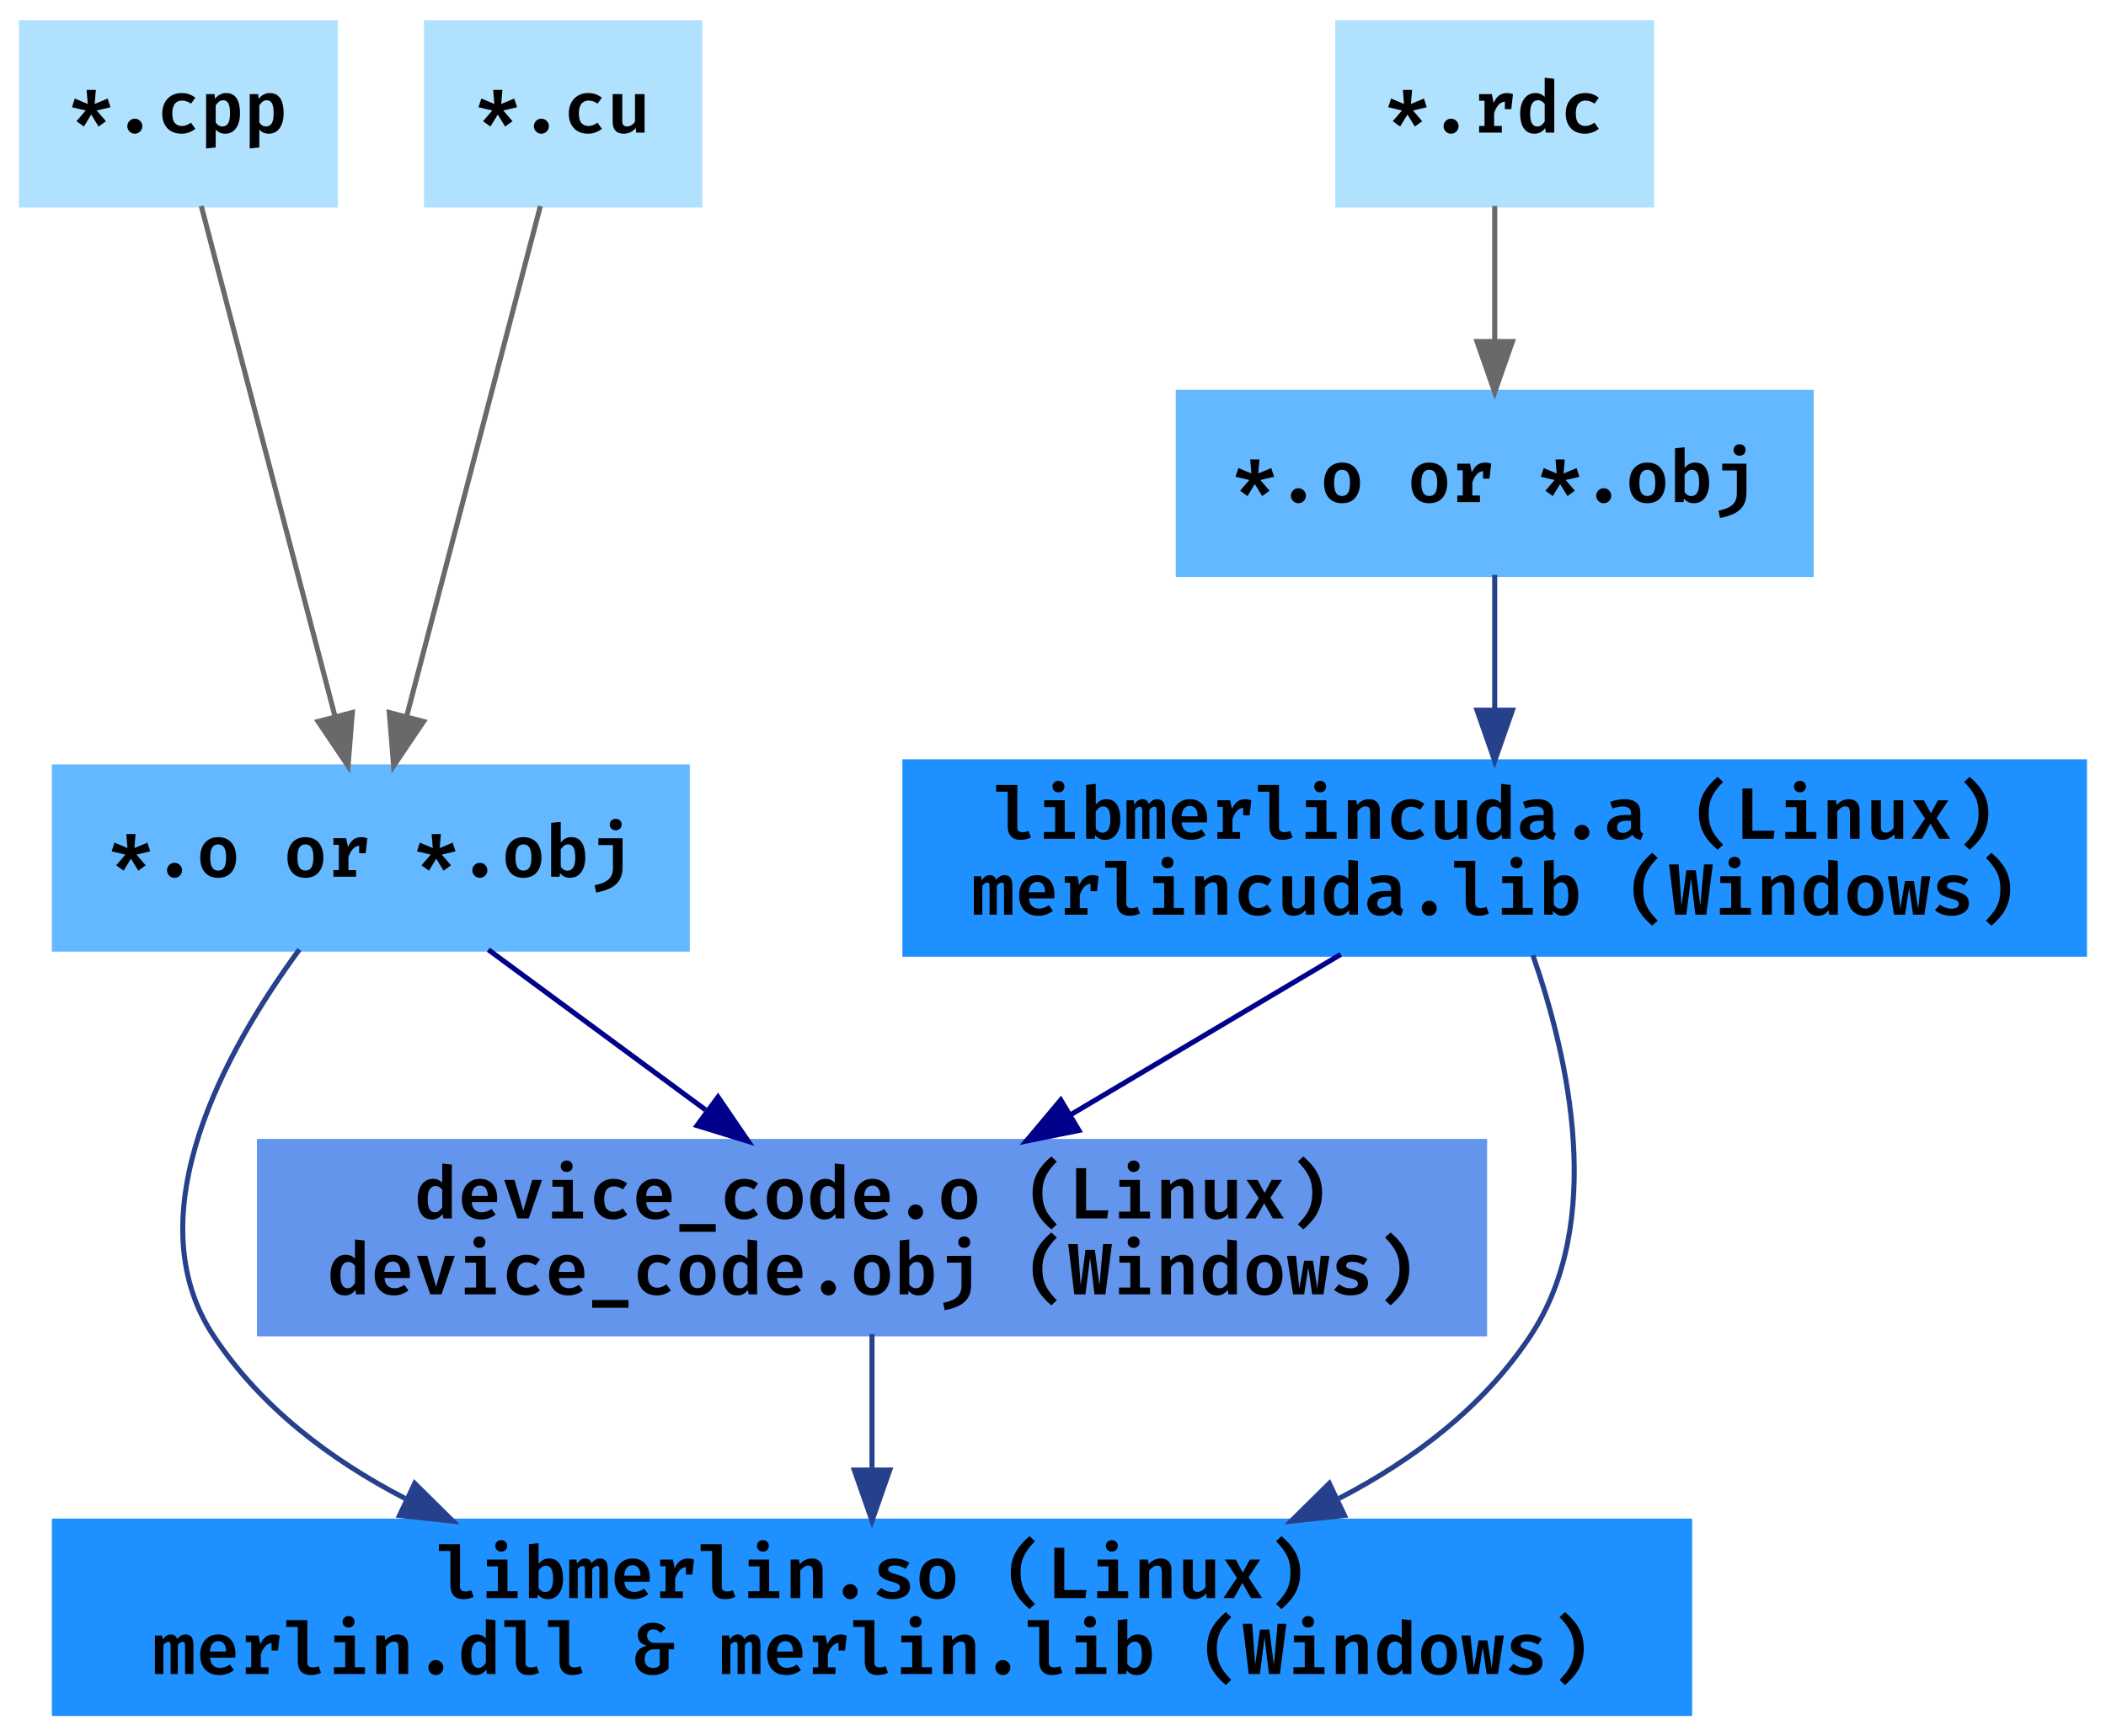 <?xml version="1.0" encoding="UTF-8" standalone="no"?>
<!-- Generated by graphviz version 6.0.2 (20221011.1828)
 -->

<!-- Title: StaticCompilation Pages: 1 -->

<svg
   width="416pt"
   height="343pt"
   viewBox="0.00 0.00 415.50 343.00"
   version="1.1"
   id="svg132"
   sodipodi:docname="dynamic_comp.svg"
   inkscape:version="1.1.1 (3bf5ae0d25, 2021-09-20)"
   xmlns:inkscape="http://www.inkscape.org/namespaces/inkscape"
   xmlns:sodipodi="http://sodipodi.sourceforge.net/DTD/sodipodi-0.dtd"
   xmlns="http://www.w3.org/2000/svg"
   xmlns:svg="http://www.w3.org/2000/svg">
  <defs
     id="defs136" />
  <sodipodi:namedview
     id="namedview134"
     pagecolor="#505050"
     bordercolor="#eeeeee"
     borderopacity="1"
     inkscape:pageshadow="0"
     inkscape:pageopacity="0"
     inkscape:pagecheckerboard="0"
     inkscape:document-units="pt"
     showgrid="false"
     inkscape:zoom="1.7536443"
     inkscape:cx="277.42228"
     inkscape:cy="228.38155"
     inkscape:window-width="1920"
     inkscape:window-height="991"
     inkscape:window-x="-9"
     inkscape:window-y="-9"
     inkscape:window-maximized="1"
     inkscape:current-layer="svg132" />
  <g
     id="graph0"
     class="graph"
     transform="translate(4,339)">
    <title
       id="title2">StaticCompilation</title>
    <path
       id="polygon4"
       style="fill:#ffffff"
       d="M -4,4 V -339 H 411.5 V 4 Z" />
    <!-- cpp -->
    <g
       id="node1"
       class="node">
      <title
         id="title6">cpp</title>
      <path
         id="polygon8"
         style="fill:#b0e2ff;stroke:#b0e2ff"
         d="m 62,-334.5 v 36 H 0 v -36 z" />
      <g
         aria-label="*.cpp"
         id="text10"
         style="font-size:14px;font-family:'Fira Code SemiBold';text-anchor:middle">
        <path
           d="m 12.857,-321.236 h 1.824 l -0.23,2.778 2.563,-1.077 0.56,1.723 -2.714,0.639 1.816,2.118 -1.457,1.055 -1.45,-2.369 -1.45,2.369 -1.457,-1.055 1.816,-2.118 -2.714,-0.639 0.56,-1.723 2.563,1.077 z"
           style="font-size:14px;font-family:'Fira Code SemiBold';text-anchor:middle"
           id="path531" />
        <path
           d="m 20.898,-314.071 q 0,-0.603 0.431,-1.041 0.431,-0.438 1.048,-0.438 0.625,0 1.055,0.438 0.431,0.438 0.431,1.041 0,0.61 -0.431,1.048 -0.431,0.438 -1.055,0.438 -0.617,0 -1.048,-0.438 -0.431,-0.438 -0.431,-1.048 z"
           style="font-size:14px;font-family:'Fira Code SemiBold';text-anchor:middle"
           id="path533" />
        <path
           d="m 31.675,-314.107 q 0.503,0 0.941,-0.187 0.438,-0.187 0.854,-0.474 l 0.862,1.213 q -0.503,0.424 -1.213,0.696 -0.711,0.273 -1.522,0.273 -1.199,0 -2.053,-0.495 -0.847,-0.495 -1.299,-1.393 -0.452,-0.897 -0.452,-2.082 0,-1.17 0.459,-2.089 0.467,-0.919 1.321,-1.443 0.862,-0.531 2.053,-0.531 0.818,0 1.479,0.237 0.668,0.23 1.221,0.689 l -0.84,1.163 q -0.424,-0.287 -0.876,-0.445 -0.452,-0.158 -0.926,-0.158 -0.84,0 -1.371,0.61 -0.524,0.603 -0.524,1.967 0,1.35 0.538,1.903 0.538,0.546 1.35,0.546 z"
           style="font-size:14px;font-family:'Fira Code SemiBold';text-anchor:middle"
           id="path535" />
        <path
           d="m 40.391,-320.618 q 0.998,0 1.608,0.495 0.61,0.488 0.883,1.393 0.28,0.897 0.28,2.111 0,1.17 -0.337,2.082 -0.337,0.912 -0.991,1.436 -0.646,0.517 -1.594,0.517 -1.163,0 -1.881,-0.826 v 3.539 l -1.895,0.201 v -10.733 h 1.666 l 0.101,0.926 q 0.445,-0.589 1.005,-0.862 0.567,-0.28 1.156,-0.28 z m -0.553,1.422 q -0.481,0 -0.847,0.287 -0.359,0.287 -0.632,0.711 v 3.403 q 0.524,0.775 1.335,0.775 0.725,0 1.106,-0.603 0.388,-0.61 0.388,-1.974 0,-1.443 -0.345,-2.017 -0.345,-0.582 -1.005,-0.582 z"
           style="font-size:14px;font-family:'Fira Code SemiBold';text-anchor:middle"
           id="path537" />
        <path
           d="m 49.006,-320.618 q 0.998,0 1.608,0.495 0.61,0.488 0.883,1.393 0.28,0.897 0.28,2.111 0,1.17 -0.337,2.082 -0.337,0.912 -0.991,1.436 -0.646,0.517 -1.594,0.517 -1.163,0 -1.881,-0.826 v 3.539 l -1.895,0.201 v -10.733 h 1.666 l 0.101,0.926 q 0.445,-0.589 1.005,-0.862 0.567,-0.28 1.156,-0.28 z m -0.553,1.422 q -0.481,0 -0.847,0.287 -0.359,0.287 -0.632,0.711 v 3.403 q 0.524,0.775 1.335,0.775 0.725,0 1.106,-0.603 0.388,-0.61 0.388,-1.974 0,-1.443 -0.345,-2.017 -0.345,-0.582 -1.005,-0.582 z"
           style="font-size:14px;font-family:'Fira Code SemiBold';text-anchor:middle"
           id="path539" />
      </g>
    </g>
    <!-- obj -->
    <g
       id="node5"
       class="node">
      <title
         id="title13">obj</title>
      <path
         id="polygon15"
         style="fill:#63b8ff;stroke:#63b8ff"
         d="m 131.5,-187.5 v 36 H 6.5 v -36 z" />
      <g
         aria-label="*.o or *.obj"
         id="text17"
         style="font-size:14px;font-family:'Fira Code SemiBold';text-anchor:middle">
        <path
           d="m 20.704,-174.236 h 1.824 l -0.23,2.778 2.563,-1.077 0.56,1.723 -2.714,0.639 1.816,2.118 -1.457,1.055 -1.45,-2.369 -1.45,2.369 -1.457,-1.055 1.816,-2.118 -2.714,-0.639 0.56,-1.723 2.563,1.077 z"
           style="font-size:14px;font-family:'Fira Code SemiBold';text-anchor:middle"
           id="path543" />
        <path
           d="m 28.745,-167.071 q 0,-0.603 0.431,-1.041 0.431,-0.438 1.048,-0.438 0.625,0 1.055,0.438 0.431,0.438 0.431,1.041 0,0.61 -0.431,1.048 -0.431,0.438 -1.055,0.438 -0.617,0 -1.048,-0.438 -0.431,-0.438 -0.431,-1.048 z"
           style="font-size:14px;font-family:'Fira Code SemiBold';text-anchor:middle"
           id="path545" />
        <path
           d="m 38.853,-173.618 q 1.134,0 1.924,0.495 0.79,0.495 1.199,1.4 0.416,0.897 0.416,2.104 0,1.852 -0.926,2.944 -0.926,1.091 -2.621,1.091 -1.694,0 -2.621,-1.07 -0.926,-1.077 -0.926,-2.951 0,-1.192 0.416,-2.096 0.416,-0.905 1.206,-1.407 0.797,-0.51 1.931,-0.51 z m 0,1.429 q -0.797,0 -1.192,0.625 -0.388,0.625 -0.388,1.96 0,1.35 0.388,1.974 0.388,0.617 1.185,0.617 0.797,0 1.185,-0.617 0.388,-0.625 0.388,-1.989 0,-1.328 -0.388,-1.946 -0.388,-0.625 -1.177,-0.625 z"
           style="font-size:14px;font-family:'Fira Code SemiBold';text-anchor:middle"
           id="path547" />
        <path
           d="m 56.084,-173.618 q 1.134,0 1.924,0.495 0.79,0.495 1.199,1.4 0.416,0.897 0.416,2.104 0,1.852 -0.926,2.944 -0.926,1.091 -2.621,1.091 -1.694,0 -2.621,-1.07 -0.926,-1.077 -0.926,-2.951 0,-1.192 0.416,-2.096 0.416,-0.905 1.206,-1.407 0.797,-0.51 1.931,-0.51 z m 0,1.429 q -0.797,0 -1.192,0.625 -0.388,0.625 -0.388,1.96 0,1.35 0.388,1.974 0.388,0.617 1.185,0.617 0.797,0 1.185,-0.617 0.388,-0.625 0.388,-1.989 0,-1.328 -0.388,-1.946 -0.388,-0.625 -1.177,-0.625 z"
           style="font-size:14px;font-family:'Fira Code SemiBold';text-anchor:middle"
           id="path549" />
        <path
           d="m 61.612,-165.8 v -1.314 h 1.07 v -4.983 h -1.07 v -1.307 h 2.513 l 0.352,1.745 q 0.416,-0.962 1.048,-1.457 0.632,-0.495 1.587,-0.495 0.366,0 0.646,0.057 0.28,0.057 0.546,0.151 l -0.337,2.965 h -1.264 v -1.486 q -0.739,0.065 -1.278,0.675 -0.538,0.603 -0.847,1.594 v 2.542 h 1.515 V -165.8 Z"
           style="font-size:14px;font-family:'Fira Code SemiBold';text-anchor:middle"
           id="path551" />
        <path
           d="m 81.011,-174.236 h 1.824 l -0.23,2.778 2.563,-1.077 0.56,1.723 -2.714,0.639 1.816,2.118 -1.457,1.055 -1.45,-2.369 -1.45,2.369 -1.457,-1.055 1.816,-2.118 -2.714,-0.639 0.56,-1.723 2.563,1.077 z"
           style="font-size:14px;font-family:'Fira Code SemiBold';text-anchor:middle"
           id="path553" />
        <path
           d="m 89.052,-167.071 q 0,-0.603 0.431,-1.041 0.431,-0.438 1.048,-0.438 0.625,0 1.055,0.438 0.431,0.438 0.431,1.041 0,0.61 -0.431,1.048 -0.431,0.438 -1.055,0.438 -0.617,0 -1.048,-0.438 -0.431,-0.438 -0.431,-1.048 z"
           style="font-size:14px;font-family:'Fira Code SemiBold';text-anchor:middle"
           id="path555" />
        <path
           d="m 99.161,-173.618 q 1.134,0 1.924,0.495 0.79,0.495 1.199,1.4 0.416,0.897 0.416,2.104 0,1.852 -0.926,2.944 -0.926,1.091 -2.621,1.091 -1.694,0 -2.621,-1.07 -0.926,-1.077 -0.926,-2.951 0,-1.192 0.416,-2.096 0.416,-0.905 1.206,-1.407 0.797,-0.51 1.931,-0.51 z m 0,1.429 q -0.797,0 -1.192,0.625 -0.388,0.625 -0.388,1.96 0,1.35 0.388,1.974 0.388,0.617 1.185,0.617 0.797,0 1.185,-0.617 0.388,-0.625 0.388,-1.989 0,-1.328 -0.388,-1.946 -0.388,-0.625 -1.177,-0.625 z"
           style="font-size:14px;font-family:'Fira Code SemiBold';text-anchor:middle"
           id="path557" />
        <path
           d="m 106.513,-172.549 q 0.381,-0.495 0.897,-0.783 0.524,-0.287 1.127,-0.287 1.486,0 2.154,1.091 0.668,1.084 0.668,2.908 0,1.17 -0.345,2.082 -0.345,0.912 -1.027,1.436 -0.675,0.517 -1.658,0.517 -1.242,0 -1.946,-0.941 l -0.086,0.725 h -1.68 v -10.64 l 1.895,-0.201 z m 1.328,5.55 q 0.725,0 1.134,-0.617 0.409,-0.617 0.409,-1.982 0,-1.443 -0.373,-2.017 -0.373,-0.582 -1.027,-0.582 -0.474,0 -0.84,0.287 -0.359,0.287 -0.632,0.711 v 3.403 q 0.244,0.381 0.574,0.589 0.33,0.208 0.754,0.208 z"
           style="font-size:14px;font-family:'Fira Code SemiBold';text-anchor:middle"
           id="path559" />
        <path
           d="m 117.375,-177.237 q 0.517,0 0.847,0.323 0.33,0.323 0.33,0.804 0,0.481 -0.33,0.811 -0.33,0.323 -0.847,0.323 -0.524,0 -0.854,-0.323 -0.33,-0.33 -0.33,-0.811 0,-0.481 0.33,-0.804 0.33,-0.323 0.854,-0.323 z m 1.35,3.834 v 5.744 q 0,1.515 -0.603,2.506 -0.596,0.991 -1.759,1.579 -1.163,0.589 -2.85,0.905 L 113.204,-164.12 q 1.149,-0.23 1.953,-0.617 0.811,-0.388 1.242,-1.055 0.431,-0.668 0.431,-1.745 v -4.523 h -2.886 v -1.343 z"
           style="font-size:14px;font-family:'Fira Code SemiBold';text-anchor:middle"
           id="path561" />
      </g>
    </g>
    <!-- cpp&#45;&gt;obj -->
    <g
       id="edge3"
       class="edge">
      <title
         id="title20">cpp-&gt;obj</title>
      <path
         fill="none"
         stroke="#696969"
         d="m 35.51,-298.3 c 6.51,24.86 18.62,71.06 26.35,100.57"
         id="path22" />
      <path
         id="polygon24"
         style="fill:#696969;stroke:#696969"
         d="m 65.35,-198.24 -0.85,10.56 -5.92,-8.79 z" />
    </g>
    <!-- cu -->
    <g
       id="node2"
       class="node">
      <title
         id="title27">cu</title>
      <path
         id="polygon29"
         style="fill:#b0e2ff;stroke:#b0e2ff"
         d="m 134,-334.5 v 36 H 80 v -36 z" />
      <g
         aria-label="*.cu"
         id="text31"
         style="font-size:14px;font-family:'Fira Code SemiBold';text-anchor:middle">
        <path
           d="m 93.165,-321.236 h 1.824 l -0.23,2.778 2.563,-1.077 0.56,1.723 -2.714,0.639 1.816,2.118 -1.457,1.055 -1.45,-2.369 -1.45,2.369 -1.457,-1.055 1.816,-2.118 -2.714,-0.639 0.56,-1.723 2.563,1.077 z"
           style="font-size:14px;font-family:'Fira Code SemiBold';text-anchor:middle"
           id="path566" />
        <path
           d="m 101.206,-314.071 q 0,-0.603 0.431,-1.041 0.431,-0.438 1.048,-0.438 0.625,0 1.055,0.438 0.431,0.438 0.431,1.041 0,0.61 -0.431,1.048 -0.431,0.438 -1.055,0.438 -0.617,0 -1.048,-0.438 -0.431,-0.438 -0.431,-1.048 z"
           style="font-size:14px;font-family:'Fira Code SemiBold';text-anchor:middle"
           id="path568" />
        <path
           d="m 111.983,-314.107 q 0.503,0 0.941,-0.187 0.438,-0.187 0.854,-0.474 l 0.862,1.213 q -0.503,0.424 -1.213,0.696 -0.711,0.273 -1.522,0.273 -1.199,0 -2.053,-0.495 -0.847,-0.495 -1.299,-1.393 -0.452,-0.897 -0.452,-2.082 0,-1.17 0.459,-2.089 0.467,-0.919 1.321,-1.443 0.862,-0.531 2.053,-0.531 0.818,0 1.479,0.237 0.668,0.23 1.221,0.689 l -0.84,1.163 q -0.424,-0.287 -0.876,-0.445 -0.452,-0.158 -0.926,-0.158 -0.84,0 -1.371,0.61 -0.524,0.603 -0.524,1.967 0,1.35 0.538,1.903 0.538,0.546 1.35,0.546 z"
           style="font-size:14px;font-family:'Fira Code SemiBold';text-anchor:middle"
           id="path570" />
        <path
           d="m 118.667,-320.403 v 5.27 q 0,0.617 0.244,0.869 0.244,0.251 0.711,0.251 0.445,0 0.869,-0.266 0.424,-0.273 0.689,-0.689 v -5.435 h 1.895 v 7.603 h -1.651 l -0.101,-0.933 q -0.409,0.56 -1.048,0.854 -0.639,0.294 -1.321,0.294 -1.098,0 -1.644,-0.617 -0.538,-0.625 -0.538,-1.702 v -5.499 z"
           style="font-size:14px;font-family:'Fira Code SemiBold';text-anchor:middle"
           id="path572" />
      </g>
    </g>
    <!-- cu&#45;&gt;obj -->
    <g
       id="edge4"
       class="edge">
      <title
         id="title34">cu-&gt;obj</title>
      <path
         fill="none"
         stroke="#696969"
         d="m 102.49,-298.3 c -6.51,24.86 -18.62,71.06 -26.35,100.57"
         id="path36" />
      <path
         id="polygon38"
         style="fill:#696969;stroke:#696969"
         d="m 79.42,-196.47 -5.92,8.79 -0.85,-10.56 z" />
    </g>
    <!-- rdc -->
    <g
       id="node3"
       class="node">
      <title
         id="title41">rdc</title>
      <path
         id="polygon43"
         style="fill:#b0e2ff;stroke:#b0e2ff"
         d="m 322,-334.5 v 36 h -62 v -36 z" />
      <g
         aria-label="*.rdc"
         id="text45"
         style="font-size:14px;font-family:'Fira Code SemiBold';text-anchor:middle">
        <path
           d="m 272.857,-321.236 h 1.824 l -0.23,2.778 2.563,-1.077 0.56,1.723 -2.714,0.639 1.816,2.118 -1.457,1.055 -1.45,-2.369 -1.45,2.369 -1.457,-1.055 1.816,-2.118 -2.714,-0.639 0.56,-1.723 2.563,1.077 z"
           style="font-size:14px;font-family:'Fira Code SemiBold';text-anchor:middle"
           id="path577" />
        <path
           d="m 280.898,-314.071 q 0,-0.603 0.431,-1.041 0.431,-0.438 1.048,-0.438 0.625,0 1.055,0.438 0.431,0.438 0.431,1.041 0,0.61 -0.431,1.048 -0.431,0.438 -1.055,0.438 -0.617,0 -1.048,-0.438 -0.431,-0.438 -0.431,-1.048 z"
           style="font-size:14px;font-family:'Fira Code SemiBold';text-anchor:middle"
           id="path579" />
        <path
           d="m 287.92,-312.8 v -1.314 h 1.07 v -4.983 h -1.07 v -1.307 h 2.513 l 0.352,1.745 q 0.416,-0.962 1.048,-1.457 0.632,-0.495 1.587,-0.495 0.366,0 0.646,0.057 0.28,0.057 0.546,0.151 l -0.337,2.965 h -1.264 v -1.486 q -0.739,0.065 -1.278,0.675 -0.538,0.603 -0.847,1.594 v 2.542 h 1.515 v 1.314 z"
           style="font-size:14px;font-family:'Fira Code SemiBold';text-anchor:middle"
           id="path581" />
        <path
           d="m 300.872,-323.641 1.895,0.201 v 10.64 h -1.68 l -0.115,-0.897 q -0.352,0.503 -0.883,0.811 -0.531,0.302 -1.235,0.302 -0.962,0 -1.594,-0.503 -0.625,-0.503 -0.933,-1.407 -0.302,-0.912 -0.302,-2.118 0,-1.156 0.359,-2.061 0.366,-0.912 1.041,-1.429 0.675,-0.517 1.608,-0.517 1.113,0 1.838,0.768 z m -1.328,4.437 q -0.718,0 -1.134,0.625 -0.409,0.617 -0.409,1.974 0,1.436 0.381,2.017 0.381,0.582 1.027,0.582 0.474,0 0.833,-0.28 0.359,-0.287 0.632,-0.711 v -3.461 q -0.266,-0.352 -0.596,-0.546 -0.323,-0.201 -0.732,-0.201 z"
           style="font-size:14px;font-family:'Fira Code SemiBold';text-anchor:middle"
           id="path583" />
        <path
           d="m 308.906,-314.107 q 0.503,0 0.941,-0.187 0.438,-0.187 0.854,-0.474 l 0.862,1.213 q -0.503,0.424 -1.213,0.696 -0.711,0.273 -1.522,0.273 -1.199,0 -2.053,-0.495 -0.847,-0.495 -1.299,-1.393 -0.452,-0.897 -0.452,-2.082 0,-1.17 0.459,-2.089 0.467,-0.919 1.321,-1.443 0.862,-0.531 2.053,-0.531 0.818,0 1.479,0.237 0.668,0.23 1.221,0.689 l -0.84,1.163 q -0.424,-0.287 -0.876,-0.445 -0.452,-0.158 -0.926,-0.158 -0.84,0 -1.371,0.61 -0.524,0.603 -0.524,1.967 0,1.35 0.538,1.903 0.538,0.546 1.35,0.546 z"
           style="font-size:14px;font-family:'Fira Code SemiBold';text-anchor:middle"
           id="path585" />
      </g>
    </g>
    <!-- rdc_obj -->
    <g
       id="node4"
       class="node">
      <title
         id="title48">rdc_obj</title>
      <path
         id="polygon50"
         style="fill:#63b8ff;stroke:#63b8ff"
         d="m 353.5,-261.5 v 36 h -125 v -36 z" />
      <g
         aria-label="*.o or *.obj"
         id="text52"
         style="font-size:14px;font-family:'Fira Code SemiBold';text-anchor:middle">
        <path
           d="m 242.704,-248.236 h 1.824 l -0.23,2.778 2.563,-1.077 0.56,1.723 -2.714,0.639 1.816,2.118 -1.457,1.055 -1.45,-2.369 -1.45,2.369 -1.457,-1.055 1.816,-2.118 -2.714,-0.639 0.56,-1.723 2.563,1.077 z"
           style="font-size:14px;font-family:'Fira Code SemiBold';text-anchor:middle"
           id="path589" />
        <path
           d="m 250.745,-241.071 q 0,-0.603 0.431,-1.041 0.431,-0.438 1.048,-0.438 0.625,0 1.055,0.438 0.431,0.438 0.431,1.041 0,0.61 -0.431,1.048 -0.431,0.438 -1.055,0.438 -0.617,0 -1.048,-0.438 -0.431,-0.438 -0.431,-1.048 z"
           style="font-size:14px;font-family:'Fira Code SemiBold';text-anchor:middle"
           id="path591" />
        <path
           d="m 260.853,-247.618 q 1.134,0 1.924,0.495 0.79,0.495 1.199,1.4 0.416,0.897 0.416,2.104 0,1.852 -0.926,2.944 -0.926,1.091 -2.621,1.091 -1.694,0 -2.621,-1.07 -0.926,-1.077 -0.926,-2.951 0,-1.192 0.416,-2.096 0.416,-0.905 1.206,-1.407 0.797,-0.51 1.931,-0.51 z m 0,1.429 q -0.797,0 -1.192,0.625 -0.388,0.625 -0.388,1.96 0,1.35 0.388,1.974 0.388,0.617 1.185,0.617 0.797,0 1.185,-0.617 0.388,-0.625 0.388,-1.989 0,-1.328 -0.388,-1.946 -0.388,-0.625 -1.177,-0.625 z"
           style="font-size:14px;font-family:'Fira Code SemiBold';text-anchor:middle"
           id="path593" />
        <path
           d="m 278.084,-247.618 q 1.134,0 1.924,0.495 0.79,0.495 1.199,1.4 0.416,0.897 0.416,2.104 0,1.852 -0.926,2.944 -0.926,1.091 -2.621,1.091 -1.694,0 -2.621,-1.07 -0.926,-1.077 -0.926,-2.951 0,-1.192 0.416,-2.096 0.416,-0.905 1.206,-1.407 0.797,-0.51 1.931,-0.51 z m 0,1.429 q -0.797,0 -1.192,0.625 -0.388,0.625 -0.388,1.96 0,1.35 0.388,1.974 0.388,0.617 1.185,0.617 0.797,0 1.185,-0.617 0.388,-0.625 0.388,-1.989 0,-1.328 -0.388,-1.946 -0.388,-0.625 -1.177,-0.625 z"
           style="font-size:14px;font-family:'Fira Code SemiBold';text-anchor:middle"
           id="path595" />
        <path
           d="m 283.612,-239.8 v -1.314 h 1.07 v -4.983 h -1.07 v -1.307 h 2.513 l 0.352,1.745 q 0.416,-0.962 1.048,-1.457 0.632,-0.495 1.587,-0.495 0.366,0 0.646,0.057 0.28,0.057 0.546,0.151 l -0.337,2.965 h -1.264 v -1.486 q -0.739,0.065 -1.278,0.675 -0.538,0.603 -0.847,1.594 v 2.542 h 1.515 V -239.8 Z"
           style="font-size:14px;font-family:'Fira Code SemiBold';text-anchor:middle"
           id="path597" />
        <path
           d="m 303.011,-248.236 h 1.824 l -0.23,2.778 2.563,-1.077 0.56,1.723 -2.714,0.639 1.816,2.118 -1.457,1.055 -1.45,-2.369 -1.45,2.369 -1.457,-1.055 1.816,-2.118 -2.714,-0.639 0.56,-1.723 2.563,1.077 z"
           style="font-size:14px;font-family:'Fira Code SemiBold';text-anchor:middle"
           id="path599" />
        <path
           d="m 311.052,-241.071 q 0,-0.603 0.431,-1.041 0.431,-0.438 1.048,-0.438 0.625,0 1.055,0.438 0.431,0.438 0.431,1.041 0,0.61 -0.431,1.048 -0.431,0.438 -1.055,0.438 -0.617,0 -1.048,-0.438 -0.431,-0.438 -0.431,-1.048 z"
           style="font-size:14px;font-family:'Fira Code SemiBold';text-anchor:middle"
           id="path601" />
        <path
           d="m 321.161,-247.618 q 1.134,0 1.924,0.495 0.79,0.495 1.199,1.4 0.416,0.897 0.416,2.104 0,1.852 -0.926,2.944 -0.926,1.091 -2.621,1.091 -1.694,0 -2.621,-1.07 -0.926,-1.077 -0.926,-2.951 0,-1.192 0.416,-2.096 0.416,-0.905 1.206,-1.407 0.797,-0.51 1.931,-0.51 z m 0,1.429 q -0.797,0 -1.192,0.625 -0.388,0.625 -0.388,1.96 0,1.35 0.388,1.974 0.388,0.617 1.185,0.617 0.797,0 1.185,-0.617 0.388,-0.625 0.388,-1.989 0,-1.328 -0.388,-1.946 -0.388,-0.625 -1.177,-0.625 z"
           style="font-size:14px;font-family:'Fira Code SemiBold';text-anchor:middle"
           id="path603" />
        <path
           d="m 328.513,-246.549 q 0.381,-0.495 0.897,-0.783 0.524,-0.287 1.127,-0.287 1.486,0 2.154,1.091 0.668,1.084 0.668,2.908 0,1.17 -0.345,2.082 -0.345,0.912 -1.027,1.436 -0.675,0.517 -1.658,0.517 -1.242,0 -1.946,-0.941 l -0.086,0.725 h -1.68 v -10.64 l 1.895,-0.201 z m 1.328,5.55 q 0.725,0 1.134,-0.617 0.409,-0.617 0.409,-1.982 0,-1.443 -0.373,-2.017 -0.373,-0.582 -1.027,-0.582 -0.474,0 -0.84,0.287 -0.359,0.287 -0.632,0.711 v 3.403 q 0.244,0.381 0.574,0.589 0.33,0.208 0.754,0.208 z"
           style="font-size:14px;font-family:'Fira Code SemiBold';text-anchor:middle"
           id="path605" />
        <path
           d="m 339.375,-251.237 q 0.517,0 0.847,0.323 0.33,0.323 0.33,0.804 0,0.481 -0.33,0.811 -0.33,0.323 -0.847,0.323 -0.524,0 -0.854,-0.323 -0.33,-0.33 -0.33,-0.811 0,-0.481 0.33,-0.804 0.33,-0.323 0.854,-0.323 z m 1.35,3.834 v 5.744 q 0,1.515 -0.603,2.506 -0.596,0.991 -1.759,1.579 -1.163,0.589 -2.85,0.905 L 335.204,-238.12 q 1.149,-0.23 1.953,-0.617 0.811,-0.388 1.242,-1.055 0.431,-0.668 0.431,-1.745 v -4.523 h -2.886 v -1.343 z"
           style="font-size:14px;font-family:'Fira Code SemiBold';text-anchor:middle"
           id="path607" />
      </g>
    </g>
    <!-- rdc&#45;&gt;rdc_obj -->
    <g
       id="edge1"
       class="edge">
      <title
         id="title55">rdc-&gt;rdc_obj</title>
      <path
         fill="none"
         stroke="#696969"
         d="m 291,-298.31 c 0,8.02 0,17.76 0,26.74"
         id="path57" />
      <path
         id="polygon59"
         style="fill:#696969;stroke:#696969"
         d="m 294.5,-271.53 -3.5,10 -3.5,-10 z" />
    </g>
    <!-- libmerlincuda -->
    <g
       id="node6"
       class="node">
      <title
         id="title62">libmerlincuda</title>
      <path
         id="polygon64"
         style="fill:#1e90ff;stroke:#1e90ff"
         d="m 407.5,-188.5 v 38 h -233 v -38 z" />
      <g
         aria-label="libmerlincuda.a (Linux)"
         id="text66"
         style="font-size:14px;font-family:'Fira Code SemiBold';text-anchor:middle">
        <path
           d="m 196.698,-183.94 v 8.429 q 0,0.495 0.294,0.704 0.294,0.208 0.783,0.208 0.309,0 0.596,-0.065 0.287,-0.072 0.546,-0.172 l 0.467,1.292 q -0.359,0.187 -0.876,0.323 -0.51,0.136 -1.185,0.136 -1.242,0 -1.881,-0.711 -0.639,-0.711 -0.639,-1.917 v -6.885 h -2.276 V -183.94 Z"
           style="font-size:14px;font-family:'Fira Code SemiBold';text-anchor:middle"
           id="path612" />
        <path
           d="m 204.839,-184.737 q 0.517,0 0.847,0.323 0.33,0.323 0.33,0.804 0,0.481 -0.33,0.811 -0.33,0.323 -0.847,0.323 -0.524,0 -0.854,-0.323 -0.33,-0.33 -0.33,-0.811 0,-0.481 0.33,-0.804 0.33,-0.323 0.854,-0.323 z m 1.228,3.834 v 6.261 h 2.003 V -173.3 h -6.124 v -1.343 h 2.226 v -4.918 h -2.154 v -1.343 z"
           style="font-size:14px;font-family:'Fira Code SemiBold';text-anchor:middle"
           id="path614" />
        <path
           d="m 212.205,-180.049 q 0.381,-0.495 0.897,-0.783 0.524,-0.287 1.127,-0.287 1.486,0 2.154,1.091 0.668,1.084 0.668,2.908 0,1.17 -0.345,2.082 -0.345,0.912 -1.027,1.436 -0.675,0.517 -1.658,0.517 -1.242,0 -1.946,-0.941 l -0.086,0.725 h -1.68 v -10.64 l 1.895,-0.201 z m 1.328,5.55 q 0.725,0 1.134,-0.617 0.409,-0.617 0.409,-1.982 0,-1.443 -0.373,-2.017 -0.373,-0.582 -1.027,-0.582 -0.474,0 -0.84,0.287 -0.359,0.287 -0.632,0.711 v 3.403 q 0.244,0.381 0.574,0.589 0.33,0.208 0.754,0.208 z"
           style="font-size:14px;font-family:'Fira Code SemiBold';text-anchor:middle"
           id="path616" />
        <path
           d="m 224.331,-181.118 q 0.718,0 1.134,0.481 0.416,0.474 0.416,1.702 v 5.636 h -1.651 v -5.399 q 0,-0.51 -0.079,-0.725 -0.079,-0.223 -0.373,-0.223 -0.237,0 -0.481,0.144 -0.244,0.136 -0.495,0.495 v 5.708 h -1.429 v -5.399 q 0,-0.51 -0.079,-0.725 -0.079,-0.223 -0.373,-0.223 -0.237,0 -0.481,0.144 -0.244,0.136 -0.495,0.495 v 5.708 h -1.673 v -7.603 h 1.414 l 0.122,0.79 q 0.337,-0.467 0.711,-0.732 0.373,-0.273 0.897,-0.273 0.431,0 0.761,0.215 0.337,0.208 0.481,0.718 0.33,-0.416 0.732,-0.675 0.409,-0.258 0.941,-0.258 z"
           style="font-size:14px;font-family:'Fira Code SemiBold';text-anchor:middle"
           id="path618" />
        <path
           d="m 229.156,-176.524 q 0.086,1.07 0.632,1.544 0.546,0.474 1.328,0.474 0.546,0 1.027,-0.172 0.481,-0.172 0.948,-0.481 l 0.79,1.084 q -0.531,0.445 -1.271,0.718 -0.732,0.273 -1.615,0.273 -1.235,0 -2.082,-0.51 -0.84,-0.51 -1.271,-1.414 -0.431,-0.905 -0.431,-2.082 0,-1.134 0.416,-2.046 0.424,-0.912 1.221,-1.443 0.804,-0.538 1.931,-0.538 1.565,0 2.484,1.019 0.919,1.019 0.919,2.822 0,0.416 -0.036,0.754 z m 1.63,-3.259 q -0.689,0 -1.134,0.495 -0.438,0.495 -0.517,1.551 h 3.202 q -0.014,-0.962 -0.395,-1.501 -0.381,-0.546 -1.156,-0.546 z"
           style="font-size:14px;font-family:'Fira Code SemiBold';text-anchor:middle"
           id="path620" />
        <path
           d="m 236.228,-173.3 v -1.314 h 1.07 v -4.983 h -1.07 v -1.307 h 2.513 l 0.352,1.745 q 0.416,-0.962 1.048,-1.457 0.632,-0.495 1.587,-0.495 0.366,0 0.646,0.057 0.28,0.057 0.546,0.151 l -0.337,2.965 h -1.264 v -1.486 q -0.739,0.065 -1.278,0.675 -0.538,0.603 -0.847,1.594 v 2.542 h 1.515 V -173.3 Z"
           style="font-size:14px;font-family:'Fira Code SemiBold';text-anchor:middle"
           id="path622" />
        <path
           d="m 248.39,-183.94 v 8.429 q 0,0.495 0.294,0.704 0.294,0.208 0.783,0.208 0.309,0 0.596,-0.065 0.287,-0.072 0.546,-0.172 l 0.467,1.292 q -0.359,0.187 -0.876,0.323 -0.51,0.136 -1.185,0.136 -1.242,0 -1.881,-0.711 -0.639,-0.711 -0.639,-1.917 v -6.885 h -2.276 V -183.94 Z"
           style="font-size:14px;font-family:'Fira Code SemiBold';text-anchor:middle"
           id="path624" />
        <path
           d="m 256.531,-184.737 q 0.517,0 0.847,0.323 0.33,0.323 0.33,0.804 0,0.481 -0.33,0.811 -0.33,0.323 -0.847,0.323 -0.524,0 -0.854,-0.323 -0.33,-0.33 -0.33,-0.811 0,-0.481 0.33,-0.804 0.33,-0.323 0.854,-0.323 z m 1.228,3.834 v 6.261 h 2.003 V -173.3 h -6.124 v -1.343 h 2.226 v -4.918 h -2.154 v -1.343 z"
           style="font-size:14px;font-family:'Fira Code SemiBold';text-anchor:middle"
           id="path626" />
        <path
           d="m 262.002,-173.3 v -7.603 h 1.651 l 0.136,0.941 q 0.984,-1.156 2.412,-1.156 1.019,0 1.558,0.596 0.546,0.589 0.546,1.658 V -173.3 h -1.895 v -4.825 q 0,-0.862 -0.179,-1.221 -0.172,-0.359 -0.747,-0.359 -0.467,0 -0.869,0.294 -0.402,0.294 -0.718,0.718 v 5.392 z"
           style="font-size:14px;font-family:'Fira Code SemiBold';text-anchor:middle"
           id="path628" />
        <path
           d="m 274.444,-174.607 q 0.503,0 0.941,-0.187 0.438,-0.187 0.854,-0.474 l 0.862,1.213 q -0.503,0.424 -1.213,0.696 -0.711,0.273 -1.522,0.273 -1.199,0 -2.053,-0.495 -0.847,-0.495 -1.299,-1.393 -0.452,-0.897 -0.452,-2.082 0,-1.17 0.459,-2.089 0.467,-0.919 1.321,-1.443 0.862,-0.531 2.053,-0.531 0.818,0 1.479,0.237 0.668,0.23 1.221,0.689 l -0.84,1.163 q -0.424,-0.287 -0.876,-0.445 -0.452,-0.158 -0.926,-0.158 -0.84,0 -1.371,0.61 -0.524,0.603 -0.524,1.967 0,1.35 0.538,1.903 0.538,0.546 1.35,0.546 z"
           style="font-size:14px;font-family:'Fira Code SemiBold';text-anchor:middle"
           id="path630" />
        <path
           d="m 281.128,-180.903 v 5.27 q 0,0.617 0.244,0.869 0.244,0.251 0.711,0.251 0.445,0 0.869,-0.266 0.424,-0.273 0.689,-0.689 v -5.435 h 1.895 V -173.3 h -1.651 l -0.101,-0.933 q -0.409,0.56 -1.048,0.854 -0.639,0.294 -1.321,0.294 -1.098,0 -1.644,-0.617 -0.538,-0.625 -0.538,-1.702 v -5.499 z"
           style="font-size:14px;font-family:'Fira Code SemiBold';text-anchor:middle"
           id="path632" />
        <path
           d="m 292.256,-184.141 1.895,0.201 v 10.64 h -1.68 l -0.115,-0.897 q -0.352,0.503 -0.883,0.811 -0.531,0.302 -1.235,0.302 -0.962,0 -1.594,-0.503 -0.625,-0.503 -0.933,-1.407 -0.302,-0.912 -0.302,-2.118 0,-1.156 0.359,-2.061 0.366,-0.912 1.041,-1.429 0.675,-0.517 1.608,-0.517 1.113,0 1.838,0.768 z m -1.328,4.437 q -0.718,0 -1.134,0.625 -0.409,0.617 -0.409,1.974 0,1.436 0.381,2.017 0.381,0.582 1.027,0.582 0.474,0 0.833,-0.28 0.359,-0.287 0.632,-0.711 v -3.461 q -0.266,-0.352 -0.596,-0.546 -0.323,-0.201 -0.732,-0.201 z"
           style="font-size:14px;font-family:'Fira Code SemiBold';text-anchor:middle"
           id="path634" />
        <path
           d="m 302.53,-175.303 q 0,0.438 0.129,0.639 0.129,0.201 0.416,0.294 l -0.409,1.271 q -0.603,-0.065 -1.034,-0.302 -0.431,-0.244 -0.661,-0.725 -0.431,0.524 -1.091,0.783 -0.653,0.258 -1.371,0.258 -1.163,0 -1.845,-0.661 -0.682,-0.661 -0.682,-1.716 0,-1.213 0.948,-1.867 0.955,-0.661 2.699,-0.661 h 1.063 v -0.409 q 0,-0.675 -0.424,-0.976 -0.416,-0.309 -1.192,-0.309 -0.366,0 -0.919,0.101 -0.553,0.093 -1.127,0.294 l -0.452,-1.299 q 0.725,-0.273 1.457,-0.402 0.739,-0.129 1.343,-0.129 1.601,0 2.376,0.682 0.775,0.675 0.775,1.917 z m -3.403,0.847 q 0.431,0 0.869,-0.237 0.438,-0.244 0.696,-0.689 v -1.479 h -0.747 q -1.055,0 -1.529,0.337 -0.467,0.337 -0.467,0.955 0,1.113 1.177,1.113 z"
           style="font-size:14px;font-family:'Fira Code SemiBold';text-anchor:middle"
           id="path636" />
        <path
           d="m 306.745,-174.571 q 0,-0.603 0.431,-1.041 0.431,-0.438 1.048,-0.438 0.625,0 1.055,0.438 0.431,0.438 0.431,1.041 0,0.61 -0.431,1.048 -0.431,0.438 -1.055,0.438 -0.617,0 -1.048,-0.438 -0.431,-0.438 -0.431,-1.048 z"
           style="font-size:14px;font-family:'Fira Code SemiBold';text-anchor:middle"
           id="path638" />
        <path
           d="m 319.761,-175.303 q 0,0.438 0.129,0.639 0.129,0.201 0.416,0.294 l -0.409,1.271 q -0.603,-0.065 -1.034,-0.302 -0.431,-0.244 -0.661,-0.725 -0.431,0.524 -1.091,0.783 -0.653,0.258 -1.371,0.258 -1.163,0 -1.845,-0.661 -0.682,-0.661 -0.682,-1.716 0,-1.213 0.948,-1.867 0.955,-0.661 2.699,-0.661 h 1.063 v -0.409 q 0,-0.675 -0.424,-0.976 -0.416,-0.309 -1.192,-0.309 -0.366,0 -0.919,0.101 -0.553,0.093 -1.127,0.294 l -0.452,-1.299 q 0.725,-0.273 1.457,-0.402 0.739,-0.129 1.343,-0.129 1.601,0 2.376,0.682 0.775,0.675 0.775,1.917 z m -3.403,0.847 q 0.431,0 0.869,-0.237 0.438,-0.244 0.696,-0.689 v -1.479 h -0.747 q -1.055,0 -1.529,0.337 -0.467,0.337 -0.467,0.955 0,1.113 1.177,1.113 z"
           style="font-size:14px;font-family:'Fira Code SemiBold';text-anchor:middle"
           id="path640" />
        <path
           d="m 333.266,-178.326 q 0,1.292 0.28,2.297 0.287,1.005 0.912,1.931 0.625,0.919 1.658,1.967 l -1.077,1.005 q -1.149,-0.969 -1.982,-2.025 -0.826,-1.055 -1.278,-2.319 -0.445,-1.264 -0.445,-2.857 0,-1.594 0.445,-2.857 0.452,-1.264 1.278,-2.319 0.833,-1.055 1.982,-2.025 l 1.077,1.005 q -0.991,1.005 -1.623,1.931 -0.625,0.926 -0.926,1.946 -0.302,1.019 -0.302,2.319 z"
           style="font-size:14px;font-family:'Fira Code SemiBold';text-anchor:middle"
           id="path642" />
        <path
           d="m 339.935,-173.3 v -9.929 h 1.967 v 8.335 h 4.379 l -0.208,1.594 z"
           style="font-size:14px;font-family:'Fira Code SemiBold';text-anchor:middle"
           id="path644" />
        <path
           d="m 351.3,-184.737 q 0.517,0 0.847,0.323 0.33,0.323 0.33,0.804 0,0.481 -0.33,0.811 -0.33,0.323 -0.847,0.323 -0.524,0 -0.854,-0.323 -0.33,-0.33 -0.33,-0.811 0,-0.481 0.33,-0.804 0.33,-0.323 0.854,-0.323 z m 1.228,3.834 v 6.261 h 2.003 V -173.3 h -6.124 v -1.343 h 2.226 v -4.918 h -2.154 v -1.343 z"
           style="font-size:14px;font-family:'Fira Code SemiBold';text-anchor:middle"
           id="path646" />
        <path
           d="m 356.771,-173.3 v -7.603 h 1.651 l 0.136,0.941 q 0.984,-1.156 2.412,-1.156 1.019,0 1.558,0.596 0.546,0.589 0.546,1.658 V -173.3 h -1.895 v -4.825 q 0,-0.862 -0.179,-1.221 -0.172,-0.359 -0.747,-0.359 -0.467,0 -0.869,0.294 -0.402,0.294 -0.718,0.718 v 5.392 z"
           style="font-size:14px;font-family:'Fira Code SemiBold';text-anchor:middle"
           id="path648" />
        <path
           d="m 367.282,-180.903 v 5.27 q 0,0.617 0.244,0.869 0.244,0.251 0.711,0.251 0.445,0 0.869,-0.266 0.424,-0.273 0.689,-0.689 v -5.435 h 1.895 V -173.3 h -1.651 l -0.101,-0.933 q -0.409,0.56 -1.048,0.854 -0.639,0.294 -1.321,0.294 -1.098,0 -1.644,-0.617 -0.538,-0.625 -0.538,-1.702 v -5.499 z"
           style="font-size:14px;font-family:'Fira Code SemiBold';text-anchor:middle"
           id="path650" />
        <path
           d="m 375.409,-173.3 h -2.075 l 2.671,-3.999 -2.398,-3.604 h 2.154 l 1.407,2.57 1.386,-2.57 h 2.053 l -2.312,3.525 2.678,4.078 h -2.183 l -1.709,-2.987 z"
           style="font-size:14px;font-family:'Fira Code SemiBold';text-anchor:middle"
           id="path652" />
        <path
           d="m 386.58,-178.326 q 0,-1.299 -0.302,-2.319 -0.302,-1.019 -0.933,-1.946 -0.625,-0.926 -1.615,-1.931 l 1.077,-1.005 q 1.149,0.969 1.974,2.025 0.833,1.055 1.278,2.319 0.452,1.264 0.452,2.857 0,1.594 -0.452,2.857 -0.445,1.264 -1.278,2.319 -0.826,1.055 -1.974,2.025 l -1.077,-1.005 q 1.034,-1.048 1.658,-1.967 0.625,-0.926 0.905,-1.931 0.287,-1.005 0.287,-2.297 z"
           style="font-size:14px;font-family:'Fira Code SemiBold';text-anchor:middle"
           id="path654" />
      </g>
      <g
         aria-label="merlincuda.lib (Windows)"
         id="text68"
         style="font-size:14px;font-family:'Fira Code SemiBold';text-anchor:middle">
        <path
           d="m 194.178,-166.118 q 0.718,0 1.134,0.481 0.416,0.474 0.416,1.702 v 5.636 h -1.651 v -5.399 q 0,-0.51 -0.079,-0.725 -0.079,-0.223 -0.373,-0.223 -0.237,0 -0.481,0.144 -0.244,0.136 -0.495,0.495 v 5.708 h -1.429 v -5.399 q 0,-0.51 -0.079,-0.725 -0.079,-0.223 -0.373,-0.223 -0.237,0 -0.481,0.144 -0.244,0.136 -0.495,0.495 v 5.708 h -1.673 v -7.603 h 1.414 l 0.122,0.79 q 0.337,-0.467 0.711,-0.732 0.373,-0.273 0.897,-0.273 0.431,0 0.761,0.215 0.337,0.208 0.481,0.718 0.33,-0.416 0.732,-0.675 0.409,-0.258 0.941,-0.258 z"
           style="font-size:14px;font-family:'Fira Code SemiBold';text-anchor:middle"
           id="path657" />
        <path
           d="m 199.002,-161.524 q 0.086,1.07 0.632,1.544 0.546,0.474 1.328,0.474 0.546,0 1.027,-0.172 0.481,-0.172 0.948,-0.481 l 0.79,1.084 q -0.531,0.445 -1.271,0.718 -0.732,0.273 -1.615,0.273 -1.235,0 -2.082,-0.51 -0.84,-0.51 -1.271,-1.414 -0.431,-0.905 -0.431,-2.082 0,-1.134 0.416,-2.046 0.424,-0.912 1.221,-1.443 0.804,-0.538 1.931,-0.538 1.565,0 2.484,1.019 0.919,1.019 0.919,2.822 0,0.416 -0.036,0.754 z m 1.63,-3.259 q -0.689,0 -1.134,0.495 -0.438,0.495 -0.517,1.551 h 3.202 q -0.014,-0.962 -0.395,-1.501 -0.381,-0.546 -1.156,-0.546 z"
           style="font-size:14px;font-family:'Fira Code SemiBold';text-anchor:middle"
           id="path659" />
        <path
           d="m 206.074,-158.3 v -1.314 h 1.07 v -4.983 h -1.07 v -1.307 h 2.513 l 0.352,1.745 q 0.416,-0.962 1.048,-1.457 0.632,-0.495 1.587,-0.495 0.366,0 0.646,0.057 0.28,0.057 0.546,0.151 l -0.337,2.965 h -1.264 v -1.486 q -0.739,0.065 -1.278,0.675 -0.538,0.603 -0.847,1.594 v 2.542 h 1.515 V -158.3 Z"
           style="font-size:14px;font-family:'Fira Code SemiBold';text-anchor:middle"
           id="path661" />
        <path
           d="m 218.236,-168.94 v 8.429 q 0,0.495 0.294,0.704 0.294,0.208 0.783,0.208 0.309,0 0.596,-0.065 0.287,-0.072 0.546,-0.172 l 0.467,1.292 q -0.359,0.187 -0.876,0.323 -0.51,0.136 -1.185,0.136 -1.242,0 -1.881,-0.711 -0.639,-0.711 -0.639,-1.917 v -6.885 h -2.276 V -168.94 Z"
           style="font-size:14px;font-family:'Fira Code SemiBold';text-anchor:middle"
           id="path663" />
        <path
           d="m 226.378,-169.737 q 0.517,0 0.847,0.323 0.33,0.323 0.33,0.804 0,0.481 -0.33,0.811 -0.33,0.323 -0.847,0.323 -0.524,0 -0.854,-0.323 -0.33,-0.33 -0.33,-0.811 0,-0.481 0.33,-0.804 0.33,-0.323 0.854,-0.323 z m 1.228,3.834 v 6.261 h 2.003 V -158.3 h -6.124 v -1.343 h 2.226 v -4.918 h -2.154 v -1.343 z"
           style="font-size:14px;font-family:'Fira Code SemiBold';text-anchor:middle"
           id="path665" />
        <path
           d="m 231.848,-158.3 v -7.603 h 1.651 l 0.136,0.941 q 0.984,-1.156 2.412,-1.156 1.019,0 1.558,0.596 0.546,0.589 0.546,1.658 V -158.3 h -1.895 v -4.825 q 0,-0.862 -0.179,-1.221 -0.172,-0.359 -0.747,-0.359 -0.467,0 -0.869,0.294 -0.402,0.294 -0.718,0.718 v 5.392 z"
           style="font-size:14px;font-family:'Fira Code SemiBold';text-anchor:middle"
           id="path667" />
        <path
           d="m 244.29,-159.607 q 0.503,0 0.941,-0.187 0.438,-0.187 0.854,-0.474 l 0.862,1.213 q -0.503,0.424 -1.213,0.696 -0.711,0.273 -1.522,0.273 -1.199,0 -2.053,-0.495 -0.847,-0.495 -1.299,-1.393 -0.452,-0.897 -0.452,-2.082 0,-1.17 0.459,-2.089 0.467,-0.919 1.321,-1.443 0.862,-0.531 2.053,-0.531 0.818,0 1.479,0.237 0.668,0.23 1.221,0.689 l -0.84,1.163 q -0.424,-0.287 -0.876,-0.445 -0.452,-0.158 -0.926,-0.158 -0.84,0 -1.371,0.61 -0.524,0.603 -0.524,1.967 0,1.35 0.538,1.903 0.538,0.546 1.35,0.546 z"
           style="font-size:14px;font-family:'Fira Code SemiBold';text-anchor:middle"
           id="path669" />
        <path
           d="m 250.974,-165.903 v 5.27 q 0,0.617 0.244,0.869 0.244,0.251 0.711,0.251 0.445,0 0.869,-0.266 0.424,-0.273 0.689,-0.689 v -5.435 h 1.895 V -158.3 h -1.651 l -0.101,-0.933 q -0.409,0.56 -1.048,0.854 -0.639,0.294 -1.321,0.294 -1.098,0 -1.644,-0.617 -0.538,-0.625 -0.538,-1.702 v -5.499 z"
           style="font-size:14px;font-family:'Fira Code SemiBold';text-anchor:middle"
           id="path671" />
        <path
           d="m 262.103,-169.141 1.895,0.201 v 10.64 h -1.68 l -0.115,-0.897 q -0.352,0.503 -0.883,0.811 -0.531,0.302 -1.235,0.302 -0.962,0 -1.594,-0.503 -0.625,-0.503 -0.933,-1.407 -0.302,-0.912 -0.302,-2.118 0,-1.156 0.359,-2.061 0.366,-0.912 1.041,-1.429 0.675,-0.517 1.608,-0.517 1.113,0 1.838,0.768 z m -1.328,4.437 q -0.718,0 -1.134,0.625 -0.409,0.617 -0.409,1.974 0,1.436 0.381,2.017 0.381,0.582 1.027,0.582 0.474,0 0.833,-0.28 0.359,-0.287 0.632,-0.711 v -3.461 q -0.266,-0.352 -0.596,-0.546 -0.323,-0.201 -0.732,-0.201 z"
           style="font-size:14px;font-family:'Fira Code SemiBold';text-anchor:middle"
           id="path673" />
        <path
           d="m 272.376,-160.303 q 0,0.438 0.129,0.639 0.129,0.201 0.416,0.294 l -0.409,1.271 q -0.603,-0.065 -1.034,-0.302 -0.431,-0.244 -0.661,-0.725 -0.431,0.524 -1.091,0.783 -0.653,0.258 -1.371,0.258 -1.163,0 -1.845,-0.661 -0.682,-0.661 -0.682,-1.716 0,-1.213 0.948,-1.867 0.955,-0.661 2.699,-0.661 h 1.063 v -0.409 q 0,-0.675 -0.424,-0.976 -0.416,-0.309 -1.192,-0.309 -0.366,0 -0.919,0.101 -0.553,0.093 -1.127,0.294 l -0.452,-1.299 q 0.725,-0.273 1.457,-0.402 0.739,-0.129 1.343,-0.129 1.601,0 2.376,0.682 0.775,0.675 0.775,1.917 z m -3.403,0.847 q 0.431,0 0.869,-0.237 0.438,-0.244 0.696,-0.689 v -1.479 h -0.747 q -1.055,0 -1.529,0.337 -0.467,0.337 -0.467,0.955 0,1.113 1.177,1.113 z"
           style="font-size:14px;font-family:'Fira Code SemiBold';text-anchor:middle"
           id="path675" />
        <path
           d="m 276.591,-159.571 q 0,-0.603 0.431,-1.041 0.431,-0.438 1.048,-0.438 0.625,0 1.055,0.438 0.431,0.438 0.431,1.041 0,0.61 -0.431,1.048 -0.431,0.438 -1.055,0.438 -0.617,0 -1.048,-0.438 -0.431,-0.438 -0.431,-1.048 z"
           style="font-size:14px;font-family:'Fira Code SemiBold';text-anchor:middle"
           id="path677" />
        <path
           d="m 287.159,-168.94 v 8.429 q 0,0.495 0.294,0.704 0.294,0.208 0.783,0.208 0.309,0 0.596,-0.065 0.287,-0.072 0.546,-0.172 l 0.467,1.292 q -0.359,0.187 -0.876,0.323 -0.51,0.136 -1.185,0.136 -1.242,0 -1.881,-0.711 -0.639,-0.711 -0.639,-1.917 v -6.885 h -2.276 V -168.94 Z"
           style="font-size:14px;font-family:'Fira Code SemiBold';text-anchor:middle"
           id="path679" />
        <path
           d="m 295.301,-169.737 q 0.517,0 0.847,0.323 0.33,0.323 0.33,0.804 0,0.481 -0.33,0.811 -0.33,0.323 -0.847,0.323 -0.524,0 -0.854,-0.323 -0.33,-0.33 -0.33,-0.811 0,-0.481 0.33,-0.804 0.33,-0.323 0.854,-0.323 z m 1.228,3.834 v 6.261 h 2.003 V -158.3 h -6.124 v -1.343 h 2.226 v -4.918 h -2.154 v -1.343 z"
           style="font-size:14px;font-family:'Fira Code SemiBold';text-anchor:middle"
           id="path681" />
        <path
           d="m 302.667,-165.049 q 0.381,-0.495 0.897,-0.783 0.524,-0.287 1.127,-0.287 1.486,0 2.154,1.091 0.668,1.084 0.668,2.908 0,1.17 -0.345,2.082 -0.345,0.912 -1.027,1.436 -0.675,0.517 -1.658,0.517 -1.242,0 -1.946,-0.941 l -0.086,0.725 h -1.68 v -10.64 l 1.895,-0.201 z m 1.328,5.55 q 0.725,0 1.134,-0.617 0.409,-0.617 0.409,-1.982 0,-1.443 -0.373,-2.017 -0.373,-0.582 -1.027,-0.582 -0.474,0 -0.84,0.287 -0.359,0.287 -0.632,0.711 v 3.403 q 0.244,0.381 0.574,0.589 0.33,0.208 0.754,0.208 z"
           style="font-size:14px;font-family:'Fira Code SemiBold';text-anchor:middle"
           id="path683" />
        <path
           d="m 320.343,-163.326 q 0,1.292 0.28,2.297 0.287,1.005 0.912,1.931 0.625,0.919 1.658,1.967 l -1.077,1.005 q -1.149,-0.969 -1.982,-2.025 -0.826,-1.055 -1.278,-2.319 -0.445,-1.264 -0.445,-2.857 0,-1.594 0.445,-2.857 0.452,-1.264 1.278,-2.319 0.833,-1.055 1.982,-2.025 l 1.077,1.005 q -0.991,1.005 -1.623,1.931 -0.625,0.926 -0.926,1.946 -0.302,1.019 -0.302,2.319 z"
           style="font-size:14px;font-family:'Fira Code SemiBold';text-anchor:middle"
           id="path685" />
        <path
           d="m 334.084,-168.229 -1.285,9.929 h -2.161 l -0.869,-7.237 -0.919,7.237 h -2.204 l -1.192,-9.929 h 1.874 l 0.589,8.142 0.948,-6.993 h 1.852 l 0.897,6.993 0.732,-8.142 z"
           style="font-size:14px;font-family:'Fira Code SemiBold';text-anchor:middle"
           id="path687" />
        <path
           d="m 338.377,-169.737 q 0.517,0 0.847,0.323 0.33,0.323 0.33,0.804 0,0.481 -0.33,0.811 -0.33,0.323 -0.847,0.323 -0.524,0 -0.854,-0.323 -0.33,-0.33 -0.33,-0.811 0,-0.481 0.33,-0.804 0.33,-0.323 0.854,-0.323 z m 1.228,3.834 v 6.261 h 2.003 V -158.3 h -6.124 v -1.343 h 2.226 v -4.918 h -2.154 v -1.343 z"
           style="font-size:14px;font-family:'Fira Code SemiBold';text-anchor:middle"
           id="path689" />
        <path
           d="m 343.848,-158.3 v -7.603 h 1.651 l 0.136,0.941 q 0.984,-1.156 2.412,-1.156 1.019,0 1.558,0.596 0.546,0.589 0.546,1.658 V -158.3 h -1.895 v -4.825 q 0,-0.862 -0.179,-1.221 -0.172,-0.359 -0.747,-0.359 -0.467,0 -0.869,0.294 -0.402,0.294 -0.718,0.718 v 5.392 z"
           style="font-size:14px;font-family:'Fira Code SemiBold';text-anchor:middle"
           id="path691" />
        <path
           d="m 356.872,-169.141 1.895,0.201 v 10.64 h -1.68 l -0.115,-0.897 q -0.352,0.503 -0.883,0.811 -0.531,0.302 -1.235,0.302 -0.962,0 -1.594,-0.503 -0.625,-0.503 -0.933,-1.407 -0.302,-0.912 -0.302,-2.118 0,-1.156 0.359,-2.061 0.366,-0.912 1.041,-1.429 0.675,-0.517 1.608,-0.517 1.113,0 1.838,0.768 z m -1.328,4.437 q -0.718,0 -1.134,0.625 -0.409,0.617 -0.409,1.974 0,1.436 0.381,2.017 0.381,0.582 1.027,0.582 0.474,0 0.833,-0.28 0.359,-0.287 0.632,-0.711 v -3.461 q -0.266,-0.352 -0.596,-0.546 -0.323,-0.201 -0.732,-0.201 z"
           style="font-size:14px;font-family:'Fira Code SemiBold';text-anchor:middle"
           id="path693" />
        <path
           d="m 364.238,-166.118 q 1.134,0 1.924,0.495 0.79,0.495 1.199,1.4 0.416,0.897 0.416,2.104 0,1.852 -0.926,2.944 -0.926,1.091 -2.621,1.091 -1.694,0 -2.621,-1.07 -0.926,-1.077 -0.926,-2.951 0,-1.192 0.416,-2.096 0.416,-0.905 1.206,-1.407 0.797,-0.51 1.931,-0.51 z m 0,1.429 q -0.797,0 -1.192,0.625 -0.388,0.625 -0.388,1.96 0,1.35 0.388,1.974 0.388,0.617 1.185,0.617 0.797,0 1.185,-0.617 0.388,-0.625 0.388,-1.989 0,-1.328 -0.388,-1.946 -0.388,-0.625 -1.177,-0.625 z"
           style="font-size:14px;font-family:'Fira Code SemiBold';text-anchor:middle"
           id="path695" />
        <path
           d="m 375.869,-158.3 h -2.226 l -0.768,-5.277 -0.818,5.277 h -2.183 l -1.213,-7.603 h 1.781 l 0.661,6.426 0.941,-5.464 h 1.745 l 0.862,5.464 0.675,-6.426 h 1.709 z"
           style="font-size:14px;font-family:'Fira Code SemiBold';text-anchor:middle"
           id="path697" />
        <path
           d="m 381.203,-159.485 q 0.668,0 1.07,-0.23 0.409,-0.23 0.409,-0.661 0,-0.273 -0.136,-0.467 -0.129,-0.201 -0.517,-0.366 -0.388,-0.172 -1.163,-0.381 -0.732,-0.187 -1.285,-0.459 -0.546,-0.28 -0.854,-0.718 -0.302,-0.438 -0.302,-1.106 0,-0.991 0.833,-1.615 0.833,-0.632 2.326,-0.632 0.976,0 1.709,0.258 0.732,0.251 1.256,0.632 l -0.775,1.156 q -0.459,-0.294 -0.998,-0.474 -0.531,-0.187 -1.149,-0.187 -0.668,0 -0.976,0.194 -0.302,0.194 -0.302,0.538 0,0.244 0.151,0.416 0.158,0.165 0.56,0.323 0.409,0.151 1.163,0.366 0.739,0.208 1.285,0.481 0.553,0.273 0.854,0.725 0.302,0.445 0.302,1.177 0,0.826 -0.481,1.364 -0.481,0.538 -1.271,0.804 -0.79,0.258 -1.702,0.258 -1.077,0 -1.881,-0.309 -0.804,-0.309 -1.364,-0.797 l 0.984,-1.106 q 0.445,0.352 1.012,0.582 0.574,0.23 1.242,0.23 z"
           style="font-size:14px;font-family:'Fira Code SemiBold';text-anchor:middle"
           id="path699" />
        <path
           d="m 390.888,-163.326 q 0,-1.299 -0.302,-2.319 -0.302,-1.019 -0.933,-1.946 -0.625,-0.926 -1.615,-1.931 l 1.077,-1.005 q 1.149,0.969 1.974,2.025 0.833,1.055 1.278,2.319 0.452,1.264 0.452,2.857 0,1.594 -0.452,2.857 -0.445,1.264 -1.278,2.319 -0.826,1.055 -1.974,2.025 l -1.077,-1.005 q 1.034,-1.048 1.658,-1.967 0.625,-0.926 0.905,-1.931 0.287,-1.005 0.287,-2.297 z"
           style="font-size:14px;font-family:'Fira Code SemiBold';text-anchor:middle"
           id="path701" />
      </g>
    </g>
    <!-- rdc_obj&#45;&gt;libmerlincuda -->
    <g
       id="edge2"
       class="edge">
      <title
         id="title71">rdc_obj-&gt;libmerlincuda</title>
      <path
         fill="none"
         stroke="#27408b"
         d="m 291,-225.44 c 0,7.95 0,17.63 0,26.63"
         id="path73" />
      <path
         id="polygon75"
         style="fill:#27408b;stroke:#27408b"
         d="m 294.5,-198.7 -3.5,10 -3.5,-10 z" />
    </g>
    <!-- device_code -->
    <g
       id="node7"
       class="node">
      <title
         id="title78">device_code</title>
      <path
         id="polygon80"
         style="fill:#6495ed;stroke:#6495ed"
         d="m 289,-113.5 v 38 H 47 v -38 z" />
      <g
         aria-label="device_code.o (Linux)"
         id="text82"
         style="font-size:14px;font-family:'Fira Code SemiBold';text-anchor:middle">
        <path
           d="m 83.103,-109.141 1.895,0.201 v 10.64 h -1.68 l -0.115,-0.897 q -0.352,0.503 -0.883,0.811 -0.531,0.302 -1.235,0.302 -0.962,0 -1.594,-0.503 -0.625,-0.503 -0.933,-1.407 -0.302,-0.912 -0.302,-2.118 0,-1.156 0.359,-2.061 0.366,-0.912 1.041,-1.429 0.675,-0.517 1.608,-0.517 1.113,0 1.838,0.768 z m -1.328,4.437 q -0.718,0 -1.134,0.625 -0.409,0.617 -0.409,1.974 0,1.436 0.381,2.017 0.381,0.582 1.027,0.582 0.474,0 0.833,-0.28 0.359,-0.287 0.632,-0.711 v -3.461 q -0.266,-0.352 -0.596,-0.546 -0.323,-0.201 -0.732,-0.201 z"
           style="font-size:14px;font-family:'Fira Code SemiBold';text-anchor:middle"
           id="path706" />
        <path
           d="m 88.925,-101.524 q 0.086,1.07 0.632,1.544 0.546,0.474 1.328,0.474 0.546,0 1.027,-0.172 0.481,-0.172 0.948,-0.481 l 0.79,1.084 q -0.531,0.445 -1.271,0.718 -0.732,0.273 -1.615,0.273 -1.235,0 -2.082,-0.51 -0.84,-0.51 -1.271,-1.414 -0.431,-0.905 -0.431,-2.082 0,-1.134 0.416,-2.046 0.424,-0.912 1.221,-1.443 0.804,-0.538 1.931,-0.538 1.565,0 2.484,1.019 0.919,1.019 0.919,2.822 0,0.416 -0.036,0.754 z m 1.63,-3.259 q -0.689,0 -1.134,0.495 -0.438,0.495 -0.517,1.551 h 3.202 q -0.014,-0.962 -0.395,-1.501 -0.381,-0.546 -1.156,-0.546 z"
           style="font-size:14px;font-family:'Fira Code SemiBold';text-anchor:middle"
           id="path708" />
        <path
           d="m 102.81,-105.903 -2.613,7.603 h -2.226 l -2.628,-7.603 h 2.039 l 1.73,6.088 1.766,-6.088 z"
           style="font-size:14px;font-family:'Fira Code SemiBold';text-anchor:middle"
           id="path710" />
        <path
           d="m 107.685,-109.737 q 0.517,0 0.847,0.323 0.33,0.323 0.33,0.804 0,0.481 -0.33,0.811 -0.33,0.323 -0.847,0.323 -0.524,0 -0.854,-0.323 -0.33,-0.33 -0.33,-0.811 0,-0.481 0.33,-0.804 0.33,-0.323 0.854,-0.323 z m 1.228,3.834 v 6.261 h 2.003 v 1.343 h -6.124 v -1.343 h 2.226 v -4.918 h -2.154 v -1.343 z"
           style="font-size:14px;font-family:'Fira Code SemiBold';text-anchor:middle"
           id="path712" />
        <path
           d="m 116.983,-99.607 q 0.503,0 0.941,-0.187 0.438,-0.187 0.854,-0.474 l 0.862,1.213 q -0.503,0.424 -1.213,0.696 -0.711,0.273 -1.522,0.273 -1.199,0 -2.053,-0.495 -0.847,-0.495 -1.299,-1.393 -0.452,-0.897 -0.452,-2.082 0,-1.17 0.459,-2.089 0.467,-0.919 1.321,-1.443 0.862,-0.531 2.053,-0.531 0.818,0 1.479,0.237 0.668,0.23 1.221,0.689 l -0.84,1.163 q -0.424,-0.287 -0.876,-0.445 -0.452,-0.158 -0.926,-0.158 -0.84,0 -1.371,0.61 -0.524,0.603 -0.524,1.967 0,1.35 0.538,1.903 0.538,0.546 1.35,0.546 z"
           style="font-size:14px;font-family:'Fira Code SemiBold';text-anchor:middle"
           id="path714" />
        <path
           d="m 123.387,-101.524 q 0.086,1.07 0.632,1.544 0.546,0.474 1.328,0.474 0.546,0 1.027,-0.172 0.481,-0.172 0.948,-0.481 l 0.79,1.084 q -0.531,0.445 -1.271,0.718 -0.732,0.273 -1.615,0.273 -1.235,0 -2.082,-0.51 -0.84,-0.51 -1.271,-1.414 -0.431,-0.905 -0.431,-2.082 0,-1.134 0.416,-2.046 0.424,-0.912 1.221,-1.443 0.804,-0.538 1.931,-0.538 1.565,0 2.484,1.019 0.919,1.019 0.919,2.822 0,0.416 -0.036,0.754 z m 1.63,-3.259 q -0.689,0 -1.134,0.495 -0.438,0.495 -0.517,1.551 h 3.202 q -0.014,-0.962 -0.395,-1.501 -0.381,-0.546 -1.156,-0.546 z"
           style="font-size:14px;font-family:'Fira Code SemiBold';text-anchor:middle"
           id="path716" />
        <path
           d="m 129.949,-95.651 v -1.529 h 7.179 v 1.529 z"
           style="font-size:14px;font-family:'Fira Code SemiBold';text-anchor:middle"
           id="path718" />
        <path
           d="m 142.829,-99.607 q 0.503,0 0.941,-0.187 0.438,-0.187 0.854,-0.474 l 0.862,1.213 q -0.503,0.424 -1.213,0.696 -0.711,0.273 -1.522,0.273 -1.199,0 -2.053,-0.495 -0.847,-0.495 -1.299,-1.393 -0.452,-0.897 -0.452,-2.082 0,-1.17 0.459,-2.089 0.467,-0.919 1.321,-1.443 0.862,-0.531 2.053,-0.531 0.818,0 1.479,0.237 0.668,0.23 1.221,0.689 l -0.84,1.163 q -0.424,-0.287 -0.876,-0.445 -0.452,-0.158 -0.926,-0.158 -0.84,0 -1.371,0.61 -0.524,0.603 -0.524,1.967 0,1.35 0.538,1.903 0.538,0.546 1.35,0.546 z"
           style="font-size:14px;font-family:'Fira Code SemiBold';text-anchor:middle"
           id="path720" />
        <path
           d="m 150.776,-106.118 q 1.134,0 1.924,0.495 0.79,0.495 1.199,1.4 0.416,0.897 0.416,2.104 0,1.852 -0.926,2.944 -0.926,1.091 -2.621,1.091 -1.694,0 -2.621,-1.07 -0.926,-1.077 -0.926,-2.951 0,-1.192 0.416,-2.096 0.416,-0.905 1.206,-1.407 0.797,-0.51 1.931,-0.51 z m 0,1.429 q -0.797,0 -1.192,0.625 -0.388,0.625 -0.388,1.96 0,1.35 0.388,1.974 0.388,0.617 1.185,0.617 0.797,0 1.185,-0.617 0.388,-0.625 0.388,-1.989 0,-1.328 -0.388,-1.946 -0.388,-0.625 -1.177,-0.625 z"
           style="font-size:14px;font-family:'Fira Code SemiBold';text-anchor:middle"
           id="path722" />
        <path
           d="m 160.641,-109.141 1.895,0.201 v 10.64 h -1.68 l -0.115,-0.897 q -0.352,0.503 -0.883,0.811 -0.531,0.302 -1.235,0.302 -0.962,0 -1.594,-0.503 -0.625,-0.503 -0.933,-1.407 -0.302,-0.912 -0.302,-2.118 0,-1.156 0.359,-2.061 0.366,-0.912 1.041,-1.429 0.675,-0.517 1.608,-0.517 1.113,0 1.838,0.768 z m -1.328,4.437 q -0.718,0 -1.134,0.625 -0.409,0.617 -0.409,1.974 0,1.436 0.381,2.017 0.381,0.582 1.027,0.582 0.474,0 0.833,-0.28 0.359,-0.287 0.632,-0.711 v -3.461 q -0.266,-0.352 -0.596,-0.546 -0.323,-0.201 -0.732,-0.201 z"
           style="font-size:14px;font-family:'Fira Code SemiBold';text-anchor:middle"
           id="path724" />
        <path
           d="m 166.464,-101.524 q 0.086,1.07 0.632,1.544 0.546,0.474 1.328,0.474 0.546,0 1.027,-0.172 0.481,-0.172 0.948,-0.481 l 0.79,1.084 q -0.531,0.445 -1.271,0.718 -0.732,0.273 -1.615,0.273 -1.235,0 -2.082,-0.51 -0.84,-0.51 -1.271,-1.414 -0.431,-0.905 -0.431,-2.082 0,-1.134 0.416,-2.046 0.424,-0.912 1.221,-1.443 0.804,-0.538 1.931,-0.538 1.565,0 2.484,1.019 0.919,1.019 0.919,2.822 0,0.416 -0.036,0.754 z m 1.63,-3.259 q -0.689,0 -1.134,0.495 -0.438,0.495 -0.517,1.551 h 3.202 q -0.014,-0.962 -0.395,-1.501 -0.381,-0.546 -1.156,-0.546 z"
           style="font-size:14px;font-family:'Fira Code SemiBold';text-anchor:middle"
           id="path726" />
        <path
           d="m 175.129,-99.571 q 0,-0.603 0.431,-1.041 0.431,-0.438 1.048,-0.438 0.625,0 1.055,0.438 0.431,0.438 0.431,1.041 0,0.61 -0.431,1.048 -0.431,0.438 -1.055,0.438 -0.617,0 -1.048,-0.438 -0.431,-0.438 -0.431,-1.048 z"
           style="font-size:14px;font-family:'Fira Code SemiBold';text-anchor:middle"
           id="path728" />
        <path
           d="m 185.238,-106.118 q 1.134,0 1.924,0.495 0.79,0.495 1.199,1.4 0.416,0.897 0.416,2.104 0,1.852 -0.926,2.944 -0.926,1.091 -2.621,1.091 -1.694,0 -2.621,-1.07 -0.926,-1.077 -0.926,-2.951 0,-1.192 0.416,-2.096 0.416,-0.905 1.206,-1.407 0.797,-0.51 1.931,-0.51 z m 0,1.429 q -0.797,0 -1.192,0.625 -0.388,0.625 -0.388,1.96 0,1.35 0.388,1.974 0.388,0.617 1.185,0.617 0.797,0 1.185,-0.617 0.388,-0.625 0.388,-1.989 0,-1.328 -0.388,-1.946 -0.388,-0.625 -1.177,-0.625 z"
           style="font-size:14px;font-family:'Fira Code SemiBold';text-anchor:middle"
           id="path730" />
        <path
           d="m 201.65,-103.326 q 0,1.292 0.28,2.297 0.287,1.005 0.912,1.931 0.625,0.919 1.658,1.967 l -1.077,1.005 q -1.149,-0.969 -1.982,-2.025 -0.826,-1.055 -1.278,-2.319 -0.445,-1.264 -0.445,-2.857 0,-1.594 0.445,-2.857 0.452,-1.264 1.278,-2.319 0.833,-1.055 1.982,-2.025 l 1.077,1.005 q -0.991,1.005 -1.623,1.931 -0.625,0.926 -0.926,1.946 -0.302,1.019 -0.302,2.319 z"
           style="font-size:14px;font-family:'Fira Code SemiBold';text-anchor:middle"
           id="path732" />
        <path
           d="m 208.32,-98.3 v -9.929 h 1.967 v 8.335 h 4.379 l -0.208,1.594 z"
           style="font-size:14px;font-family:'Fira Code SemiBold';text-anchor:middle"
           id="path734" />
        <path
           d="m 219.685,-109.737 q 0.517,0 0.847,0.323 0.33,0.323 0.33,0.804 0,0.481 -0.33,0.811 -0.33,0.323 -0.847,0.323 -0.524,0 -0.854,-0.323 -0.33,-0.33 -0.33,-0.811 0,-0.481 0.33,-0.804 0.33,-0.323 0.854,-0.323 z m 1.228,3.834 v 6.261 h 2.003 v 1.343 h -6.124 v -1.343 h 2.226 v -4.918 h -2.154 v -1.343 z"
           style="font-size:14px;font-family:'Fira Code SemiBold';text-anchor:middle"
           id="path736" />
        <path
           d="m 225.156,-98.3 v -7.603 h 1.651 l 0.136,0.941 q 0.984,-1.156 2.412,-1.156 1.019,0 1.558,0.596 0.546,0.589 0.546,1.658 v 5.564 h -1.895 v -4.825 q 0,-0.862 -0.179,-1.221 -0.172,-0.359 -0.747,-0.359 -0.467,0 -0.869,0.294 -0.402,0.294 -0.718,0.718 v 5.392 z"
           style="font-size:14px;font-family:'Fira Code SemiBold';text-anchor:middle"
           id="path738" />
        <path
           d="m 235.667,-105.903 v 5.27 q 0,0.617 0.244,0.869 0.244,0.251 0.711,0.251 0.445,0 0.869,-0.266 0.424,-0.273 0.689,-0.689 v -5.435 h 1.895 v 7.603 h -1.651 l -0.101,-0.933 q -0.409,0.56 -1.048,0.854 -0.639,0.294 -1.321,0.294 -1.098,0 -1.644,-0.617 -0.538,-0.625 -0.538,-1.702 v -5.499 z"
           style="font-size:14px;font-family:'Fira Code SemiBold';text-anchor:middle"
           id="path740" />
        <path
           d="m 243.794,-98.3 h -2.075 l 2.671,-3.999 -2.398,-3.604 h 2.154 l 1.407,2.57 1.386,-2.57 h 2.053 l -2.312,3.525 2.678,4.078 h -2.183 l -1.709,-2.987 z"
           style="font-size:14px;font-family:'Fira Code SemiBold';text-anchor:middle"
           id="path742" />
        <path
           d="m 254.965,-103.326 q 0,-1.299 -0.302,-2.319 -0.302,-1.019 -0.933,-1.946 -0.625,-0.926 -1.615,-1.931 l 1.077,-1.005 q 1.149,0.969 1.974,2.025 0.833,1.055 1.278,2.319 0.452,1.264 0.452,2.857 0,1.594 -0.452,2.857 -0.445,1.264 -1.278,2.319 -0.826,1.055 -1.974,2.025 l -1.077,-1.005 q 1.034,-1.048 1.658,-1.967 0.625,-0.926 0.905,-1.931 0.287,-1.005 0.287,-2.297 z"
           style="font-size:14px;font-family:'Fira Code SemiBold';text-anchor:middle"
           id="path744" />
      </g>
      <g
         aria-label="device_code.obj (Windows)"
         id="text84"
         style="font-size:14px;font-family:'Fira Code SemiBold';text-anchor:middle">
        <path
           d="m 65.872,-94.141 1.895,0.201 v 10.64 h -1.68 l -0.115,-0.897 q -0.352,0.503 -0.883,0.811 -0.531,0.302 -1.235,0.302 -0.962,0 -1.594,-0.503 -0.625,-0.503 -0.933,-1.407 -0.302,-0.912 -0.302,-2.118 0,-1.156 0.359,-2.061 0.366,-0.912 1.041,-1.429 0.675,-0.517 1.608,-0.517 1.113,0 1.838,0.768 z m -1.328,4.437 q -0.718,0 -1.134,0.625 -0.409,0.617 -0.409,1.974 0,1.436 0.381,2.017 0.381,0.582 1.027,0.582 0.474,0 0.833,-0.28 0.359,-0.287 0.632,-0.711 v -3.461 q -0.266,-0.352 -0.596,-0.546 -0.323,-0.201 -0.732,-0.201 z"
           style="font-size:14px;font-family:'Fira Code SemiBold';text-anchor:middle"
           id="path747" />
        <path
           d="m 71.695,-86.524 q 0.086,1.07 0.632,1.544 0.546,0.474 1.328,0.474 0.546,0 1.027,-0.172 0.481,-0.172 0.948,-0.481 l 0.79,1.084 q -0.531,0.445 -1.271,0.718 -0.732,0.273 -1.615,0.273 -1.235,0 -2.082,-0.51 -0.84,-0.51 -1.271,-1.414 -0.431,-0.905 -0.431,-2.082 0,-1.134 0.416,-2.046 0.424,-0.912 1.221,-1.443 0.804,-0.538 1.931,-0.538 1.565,0 2.484,1.019 0.919,1.019 0.919,2.822 0,0.416 -0.036,0.754 z m 1.63,-3.259 q -0.689,0 -1.134,0.495 -0.438,0.495 -0.517,1.551 h 3.202 q -0.014,-0.962 -0.395,-1.501 -0.381,-0.546 -1.156,-0.546 z"
           style="font-size:14px;font-family:'Fira Code SemiBold';text-anchor:middle"
           id="path749" />
        <path
           d="m 85.58,-90.903 -2.613,7.603 h -2.226 l -2.628,-7.603 h 2.039 l 1.73,6.088 1.766,-6.088 z"
           style="font-size:14px;font-family:'Fira Code SemiBold';text-anchor:middle"
           id="path751" />
        <path
           d="m 90.455,-94.737 q 0.517,0 0.847,0.323 0.33,0.323 0.33,0.804 0,0.481 -0.33,0.811 -0.33,0.323 -0.847,0.323 -0.524,0 -0.854,-0.323 -0.33,-0.33 -0.33,-0.811 0,-0.481 0.33,-0.804 0.33,-0.323 0.854,-0.323 z m 1.228,3.834 v 6.261 h 2.003 v 1.343 h -6.124 v -1.343 h 2.226 v -4.918 h -2.154 v -1.343 z"
           style="font-size:14px;font-family:'Fira Code SemiBold';text-anchor:middle"
           id="path753" />
        <path
           d="m 99.752,-84.607 q 0.503,0 0.941,-0.187 0.438,-0.187 0.854,-0.474 l 0.862,1.213 q -0.503,0.424 -1.213,0.696 -0.711,0.273 -1.522,0.273 -1.199,0 -2.053,-0.495 -0.847,-0.495 -1.299,-1.393 -0.452,-0.897 -0.452,-2.082 0,-1.17 0.459,-2.089 0.467,-0.919 1.321,-1.443 0.862,-0.531 2.053,-0.531 0.818,0 1.479,0.237 0.668,0.23 1.221,0.689 l -0.84,1.163 q -0.424,-0.287 -0.876,-0.445 -0.452,-0.158 -0.926,-0.158 -0.84,0 -1.371,0.61 -0.524,0.603 -0.524,1.967 0,1.35 0.538,1.903 0.538,0.546 1.35,0.546 z"
           style="font-size:14px;font-family:'Fira Code SemiBold';text-anchor:middle"
           id="path755" />
        <path
           d="m 106.156,-86.524 q 0.086,1.07 0.632,1.544 0.546,0.474 1.328,0.474 0.546,0 1.027,-0.172 0.481,-0.172 0.948,-0.481 l 0.79,1.084 q -0.531,0.445 -1.271,0.718 -0.732,0.273 -1.615,0.273 -1.235,0 -2.082,-0.51 -0.84,-0.51 -1.271,-1.414 -0.431,-0.905 -0.431,-2.082 0,-1.134 0.416,-2.046 0.424,-0.912 1.221,-1.443 0.804,-0.538 1.931,-0.538 1.565,0 2.484,1.019 0.919,1.019 0.919,2.822 0,0.416 -0.036,0.754 z m 1.63,-3.259 q -0.689,0 -1.134,0.495 -0.438,0.495 -0.517,1.551 h 3.202 q -0.014,-0.962 -0.395,-1.501 -0.381,-0.546 -1.156,-0.546 z"
           style="font-size:14px;font-family:'Fira Code SemiBold';text-anchor:middle"
           id="path757" />
        <path
           d="m 112.718,-80.651 v -1.529 h 7.179 v 1.529 z"
           style="font-size:14px;font-family:'Fira Code SemiBold';text-anchor:middle"
           id="path759" />
        <path
           d="m 125.598,-84.607 q 0.503,0 0.941,-0.187 0.438,-0.187 0.854,-0.474 l 0.862,1.213 q -0.503,0.424 -1.213,0.696 -0.711,0.273 -1.522,0.273 -1.199,0 -2.053,-0.495 -0.847,-0.495 -1.299,-1.393 -0.452,-0.897 -0.452,-2.082 0,-1.17 0.459,-2.089 0.467,-0.919 1.321,-1.443 0.862,-0.531 2.053,-0.531 0.818,0 1.479,0.237 0.668,0.23 1.221,0.689 l -0.84,1.163 q -0.424,-0.287 -0.876,-0.445 -0.452,-0.158 -0.926,-0.158 -0.84,0 -1.371,0.61 -0.524,0.603 -0.524,1.967 0,1.35 0.538,1.903 0.538,0.546 1.35,0.546 z"
           style="font-size:14px;font-family:'Fira Code SemiBold';text-anchor:middle"
           id="path761" />
        <path
           d="m 133.546,-91.118 q 1.134,0 1.924,0.495 0.79,0.495 1.199,1.4 0.416,0.897 0.416,2.104 0,1.852 -0.926,2.944 -0.926,1.091 -2.621,1.091 -1.694,0 -2.621,-1.07 -0.926,-1.077 -0.926,-2.951 0,-1.192 0.416,-2.096 0.416,-0.905 1.206,-1.407 0.797,-0.51 1.931,-0.51 z m 0,1.429 q -0.797,0 -1.192,0.625 -0.388,0.625 -0.388,1.96 0,1.35 0.388,1.974 0.388,0.617 1.185,0.617 0.797,0 1.185,-0.617 0.388,-0.625 0.388,-1.989 0,-1.328 -0.388,-1.946 -0.388,-0.625 -1.177,-0.625 z"
           style="font-size:14px;font-family:'Fira Code SemiBold';text-anchor:middle"
           id="path763" />
        <path
           d="m 143.41,-94.141 1.895,0.201 v 10.64 h -1.68 l -0.115,-0.897 q -0.352,0.503 -0.883,0.811 -0.531,0.302 -1.235,0.302 -0.962,0 -1.594,-0.503 -0.625,-0.503 -0.933,-1.407 -0.302,-0.912 -0.302,-2.118 0,-1.156 0.359,-2.061 0.366,-0.912 1.041,-1.429 0.675,-0.517 1.608,-0.517 1.113,0 1.838,0.768 z m -1.328,4.437 q -0.718,0 -1.134,0.625 -0.409,0.617 -0.409,1.974 0,1.436 0.381,2.017 0.381,0.582 1.027,0.582 0.474,0 0.833,-0.28 0.359,-0.287 0.632,-0.711 v -3.461 q -0.266,-0.352 -0.596,-0.546 -0.323,-0.201 -0.732,-0.201 z"
           style="font-size:14px;font-family:'Fira Code SemiBold';text-anchor:middle"
           id="path765" />
        <path
           d="m 149.233,-86.524 q 0.086,1.07 0.632,1.544 0.546,0.474 1.328,0.474 0.546,0 1.027,-0.172 0.481,-0.172 0.948,-0.481 l 0.79,1.084 q -0.531,0.445 -1.271,0.718 -0.732,0.273 -1.615,0.273 -1.235,0 -2.082,-0.51 -0.84,-0.51 -1.271,-1.414 -0.431,-0.905 -0.431,-2.082 0,-1.134 0.416,-2.046 0.424,-0.912 1.221,-1.443 0.804,-0.538 1.931,-0.538 1.565,0 2.484,1.019 0.919,1.019 0.919,2.822 0,0.416 -0.036,0.754 z m 1.63,-3.259 q -0.689,0 -1.134,0.495 -0.438,0.495 -0.517,1.551 h 3.202 q -0.014,-0.962 -0.395,-1.501 -0.381,-0.546 -1.156,-0.546 z"
           style="font-size:14px;font-family:'Fira Code SemiBold';text-anchor:middle"
           id="path767" />
        <path
           d="m 157.898,-84.571 q 0,-0.603 0.431,-1.041 0.431,-0.438 1.048,-0.438 0.625,0 1.055,0.438 0.431,0.438 0.431,1.041 0,0.61 -0.431,1.048 -0.431,0.438 -1.055,0.438 -0.617,0 -1.048,-0.438 -0.431,-0.438 -0.431,-1.048 z"
           style="font-size:14px;font-family:'Fira Code SemiBold';text-anchor:middle"
           id="path769" />
        <path
           d="m 168.007,-91.118 q 1.134,0 1.924,0.495 0.79,0.495 1.199,1.4 0.416,0.897 0.416,2.104 0,1.852 -0.926,2.944 -0.926,1.091 -2.621,1.091 -1.694,0 -2.621,-1.07 -0.926,-1.077 -0.926,-2.951 0,-1.192 0.416,-2.096 0.416,-0.905 1.206,-1.407 0.797,-0.51 1.931,-0.51 z m 0,1.429 q -0.797,0 -1.192,0.625 -0.388,0.625 -0.388,1.96 0,1.35 0.388,1.974 0.388,0.617 1.185,0.617 0.797,0 1.185,-0.617 0.388,-0.625 0.388,-1.989 0,-1.328 -0.388,-1.946 -0.388,-0.625 -1.177,-0.625 z"
           style="font-size:14px;font-family:'Fira Code SemiBold';text-anchor:middle"
           id="path771" />
        <path
           d="m 175.359,-90.049 q 0.381,-0.495 0.897,-0.783 0.524,-0.287 1.127,-0.287 1.486,0 2.154,1.091 0.668,1.084 0.668,2.908 0,1.17 -0.345,2.082 -0.345,0.912 -1.027,1.436 -0.675,0.517 -1.658,0.517 -1.242,0 -1.946,-0.941 l -0.086,0.725 h -1.68 v -10.64 l 1.895,-0.201 z m 1.328,5.55 q 0.725,0 1.134,-0.617 0.409,-0.617 0.409,-1.982 0,-1.443 -0.373,-2.017 -0.373,-0.582 -1.027,-0.582 -0.474,0 -0.84,0.287 -0.359,0.287 -0.632,0.711 v 3.403 q 0.244,0.381 0.574,0.589 0.33,0.208 0.754,0.208 z"
           style="font-size:14px;font-family:'Fira Code SemiBold';text-anchor:middle"
           id="path773" />
        <path
           d="m 186.222,-94.737 q 0.517,0 0.847,0.323 0.33,0.323 0.33,0.804 0,0.481 -0.33,0.811 -0.33,0.323 -0.847,0.323 -0.524,0 -0.854,-0.323 -0.33,-0.33 -0.33,-0.811 0,-0.481 0.33,-0.804 0.33,-0.323 0.854,-0.323 z m 1.35,3.834 v 5.744 q 0,1.515 -0.603,2.506 -0.596,0.991 -1.759,1.579 -1.163,0.589 -2.85,0.905 l -0.309,-1.45 q 1.149,-0.23 1.953,-0.617 0.811,-0.388 1.242,-1.055 0.431,-0.668 0.431,-1.745 v -4.523 h -2.886 v -1.343 z"
           style="font-size:14px;font-family:'Fira Code SemiBold';text-anchor:middle"
           id="path775" />
        <path
           d="m 201.65,-88.326 q 0,1.292 0.28,2.297 0.287,1.005 0.912,1.931 0.625,0.919 1.658,1.967 l -1.077,1.005 q -1.149,-0.969 -1.982,-2.025 -0.826,-1.055 -1.278,-2.319 -0.445,-1.264 -0.445,-2.857 0,-1.594 0.445,-2.857 0.452,-1.264 1.278,-2.319 0.833,-1.055 1.982,-2.025 l 1.077,1.005 q -0.991,1.005 -1.623,1.931 -0.625,0.926 -0.926,1.946 -0.302,1.019 -0.302,2.319 z"
           style="font-size:14px;font-family:'Fira Code SemiBold';text-anchor:middle"
           id="path777" />
        <path
           d="m 215.392,-93.229 -1.285,9.929 h -2.161 l -0.869,-7.237 -0.919,7.237 h -2.204 l -1.192,-9.929 h 1.874 l 0.589,8.142 0.948,-6.993 h 1.852 l 0.897,6.993 0.732,-8.142 z"
           style="font-size:14px;font-family:'Fira Code SemiBold';text-anchor:middle"
           id="path779" />
        <path
           d="m 219.685,-94.737 q 0.517,0 0.847,0.323 0.33,0.323 0.33,0.804 0,0.481 -0.33,0.811 -0.33,0.323 -0.847,0.323 -0.524,0 -0.854,-0.323 -0.33,-0.33 -0.33,-0.811 0,-0.481 0.33,-0.804 0.33,-0.323 0.854,-0.323 z m 1.228,3.834 v 6.261 h 2.003 v 1.343 h -6.124 v -1.343 h 2.226 v -4.918 h -2.154 v -1.343 z"
           style="font-size:14px;font-family:'Fira Code SemiBold';text-anchor:middle"
           id="path781" />
        <path
           d="m 225.156,-83.3 v -7.603 h 1.651 l 0.136,0.941 q 0.984,-1.156 2.412,-1.156 1.019,0 1.558,0.596 0.546,0.589 0.546,1.658 v 5.564 h -1.895 v -4.825 q 0,-0.862 -0.179,-1.221 -0.172,-0.359 -0.747,-0.359 -0.467,0 -0.869,0.294 -0.402,0.294 -0.718,0.718 v 5.392 z"
           style="font-size:14px;font-family:'Fira Code SemiBold';text-anchor:middle"
           id="path783" />
        <path
           d="m 238.179,-94.141 1.895,0.201 v 10.64 h -1.68 l -0.115,-0.897 q -0.352,0.503 -0.883,0.811 -0.531,0.302 -1.235,0.302 -0.962,0 -1.594,-0.503 -0.625,-0.503 -0.933,-1.407 -0.302,-0.912 -0.302,-2.118 0,-1.156 0.359,-2.061 0.366,-0.912 1.041,-1.429 0.675,-0.517 1.608,-0.517 1.113,0 1.838,0.768 z m -1.328,4.437 q -0.718,0 -1.134,0.625 -0.409,0.617 -0.409,1.974 0,1.436 0.381,2.017 0.381,0.582 1.027,0.582 0.474,0 0.833,-0.28 0.359,-0.287 0.632,-0.711 v -3.461 q -0.266,-0.352 -0.596,-0.546 -0.323,-0.201 -0.732,-0.201 z"
           style="font-size:14px;font-family:'Fira Code SemiBold';text-anchor:middle"
           id="path785" />
        <path
           d="m 245.545,-91.118 q 1.134,0 1.924,0.495 0.79,0.495 1.199,1.4 0.416,0.897 0.416,2.104 0,1.852 -0.926,2.944 -0.926,1.091 -2.621,1.091 -1.694,0 -2.621,-1.07 -0.926,-1.077 -0.926,-2.951 0,-1.192 0.416,-2.096 0.416,-0.905 1.206,-1.407 0.797,-0.51 1.931,-0.51 z m 0,1.429 q -0.797,0 -1.192,0.625 -0.388,0.625 -0.388,1.96 0,1.35 0.388,1.974 0.388,0.617 1.185,0.617 0.797,0 1.185,-0.617 0.388,-0.625 0.388,-1.989 0,-1.328 -0.388,-1.946 -0.388,-0.625 -1.177,-0.625 z"
           style="font-size:14px;font-family:'Fira Code SemiBold';text-anchor:middle"
           id="path787" />
        <path
           d="m 257.176,-83.3 h -2.226 l -0.768,-5.277 -0.818,5.277 h -2.183 l -1.213,-7.603 h 1.781 l 0.661,6.426 0.941,-5.464 h 1.745 l 0.862,5.464 0.675,-6.426 h 1.709 z"
           style="font-size:14px;font-family:'Fira Code SemiBold';text-anchor:middle"
           id="path789" />
        <path
           d="m 262.511,-84.485 q 0.668,0 1.07,-0.23 0.409,-0.23 0.409,-0.661 0,-0.273 -0.136,-0.467 -0.129,-0.201 -0.517,-0.366 -0.388,-0.172 -1.163,-0.381 -0.732,-0.187 -1.285,-0.459 -0.546,-0.28 -0.854,-0.718 -0.302,-0.438 -0.302,-1.106 0,-0.991 0.833,-1.615 0.833,-0.632 2.326,-0.632 0.976,0 1.709,0.258 0.732,0.251 1.256,0.632 l -0.775,1.156 q -0.459,-0.294 -0.998,-0.474 -0.531,-0.187 -1.149,-0.187 -0.668,0 -0.976,0.194 -0.302,0.194 -0.302,0.538 0,0.244 0.151,0.416 0.158,0.165 0.56,0.323 0.409,0.151 1.163,0.366 0.739,0.208 1.285,0.481 0.553,0.273 0.854,0.725 0.302,0.445 0.302,1.177 0,0.826 -0.481,1.364 -0.481,0.538 -1.271,0.804 -0.79,0.258 -1.702,0.258 -1.077,0 -1.881,-0.309 -0.804,-0.309 -1.364,-0.797 l 0.984,-1.106 q 0.445,0.352 1.012,0.582 0.574,0.23 1.242,0.23 z"
           style="font-size:14px;font-family:'Fira Code SemiBold';text-anchor:middle"
           id="path791" />
        <path
           d="m 272.196,-88.326 q 0,-1.299 -0.302,-2.319 -0.302,-1.019 -0.933,-1.946 -0.625,-0.926 -1.615,-1.931 l 1.077,-1.005 q 1.149,0.969 1.974,2.025 0.833,1.055 1.278,2.319 0.452,1.264 0.452,2.857 0,1.594 -0.452,2.857 -0.445,1.264 -1.278,2.319 -0.826,1.055 -1.974,2.025 l -1.077,-1.005 q 1.034,-1.048 1.658,-1.967 0.625,-0.926 0.905,-1.931 0.287,-1.005 0.287,-2.297 z"
           style="font-size:14px;font-family:'Fira Code SemiBold';text-anchor:middle"
           id="path793" />
      </g>
    </g>
    <!-- obj&#45;&gt;device_code -->
    <g
       id="edge5"
       class="edge">
      <title
         id="title87">obj-&gt;device_code</title>
      <path
         fill="none"
         stroke="#00008b"
         d="m 92.21,-151.38 c 12.78,9.42 28.85,21.27 42.9,31.63"
         id="path89" />
      <path
         id="polygon91"
         style="fill:#00008b;stroke:#00008b"
         d="m 137.58,-122.28 5.97,8.75 -10.12,-3.11 z" />
    </g>
    <!-- libmerlin -->
    <g
       id="node8"
       class="node">
      <title
         id="title94">libmerlin</title>
      <path
         id="polygon96"
         style="fill:#1e90ff;stroke:#1e90ff"
         d="m 329.5,-38.5 v 38 H 6.5 v -38 z" />
      <g
         aria-label="libmerlin.so (Linux)"
         id="text98"
         style="font-size:14px;font-family:'Fira Code SemiBold';text-anchor:middle">
        <path
           d="m 86.621,-33.94 v 8.429 q 0,0.495 0.294,0.704 0.294,0.208 0.783,0.208 0.309,0 0.596,-0.065 0.287,-0.072 0.546,-0.172 l 0.467,1.292 q -0.359,0.187 -0.876,0.323 -0.51,0.136 -1.185,0.136 -1.242,0 -1.881,-0.711 -0.639,-0.711 -0.639,-1.917 v -6.885 h -2.276 v -1.343 z"
           style="font-size:14px;font-family:'Fira Code SemiBold';text-anchor:middle"
           id="path798" />
        <path
           d="m 94.762,-34.737 q 0.517,0 0.847,0.323 0.33,0.323 0.33,0.804 0,0.481 -0.33,0.811 -0.33,0.323 -0.847,0.323 -0.524,0 -0.854,-0.323 -0.33,-0.33 -0.33,-0.811 0,-0.481 0.33,-0.804 0.33,-0.323 0.854,-0.323 z m 1.228,3.834 v 6.261 h 2.003 v 1.343 h -6.124 v -1.343 h 2.226 v -4.918 h -2.154 v -1.343 z"
           style="font-size:14px;font-family:'Fira Code SemiBold';text-anchor:middle"
           id="path800" />
        <path
           d="m 102.128,-30.049 q 0.381,-0.495 0.897,-0.783 0.524,-0.287 1.127,-0.287 1.486,0 2.154,1.091 0.668,1.084 0.668,2.908 0,1.17 -0.345,2.082 -0.345,0.912 -1.027,1.436 -0.675,0.517 -1.658,0.517 -1.242,0 -1.946,-0.941 l -0.086,0.725 h -1.68 v -10.64 l 1.895,-0.201 z m 1.328,5.55 q 0.725,0 1.134,-0.617 0.409,-0.617 0.409,-1.982 0,-1.443 -0.373,-2.017 -0.373,-0.582 -1.027,-0.582 -0.474,0 -0.84,0.287 -0.359,0.287 -0.632,0.711 v 3.403 q 0.244,0.381 0.574,0.589 0.33,0.208 0.754,0.208 z"
           style="font-size:14px;font-family:'Fira Code SemiBold';text-anchor:middle"
           id="path802" />
        <path
           d="m 114.254,-31.118 q 0.718,0 1.134,0.481 0.416,0.474 0.416,1.702 v 5.636 h -1.651 v -5.399 q 0,-0.51 -0.079,-0.725 -0.079,-0.223 -0.373,-0.223 -0.237,0 -0.481,0.144 -0.244,0.136 -0.495,0.495 v 5.708 h -1.429 v -5.399 q 0,-0.51 -0.079,-0.725 -0.079,-0.223 -0.373,-0.223 -0.237,0 -0.481,0.144 -0.244,0.136 -0.495,0.495 v 5.708 h -1.673 v -7.603 h 1.414 l 0.122,0.79 q 0.337,-0.467 0.711,-0.732 0.373,-0.273 0.897,-0.273 0.431,0 0.761,0.215 0.337,0.208 0.481,0.718 0.33,-0.416 0.732,-0.675 0.409,-0.258 0.941,-0.258 z"
           style="font-size:14px;font-family:'Fira Code SemiBold';text-anchor:middle"
           id="path804" />
        <path
           d="m 119.079,-26.524 q 0.086,1.07 0.632,1.544 0.546,0.474 1.328,0.474 0.546,0 1.027,-0.172 0.481,-0.172 0.948,-0.481 l 0.79,1.084 q -0.531,0.445 -1.271,0.718 -0.732,0.273 -1.615,0.273 -1.235,0 -2.082,-0.51 -0.84,-0.51 -1.271,-1.414 -0.431,-0.905 -0.431,-2.082 0,-1.134 0.416,-2.046 0.424,-0.912 1.221,-1.443 0.804,-0.538 1.931,-0.538 1.565,0 2.484,1.019 0.919,1.019 0.919,2.822 0,0.416 -0.036,0.754 z m 1.63,-3.259 q -0.689,0 -1.134,0.495 -0.438,0.495 -0.517,1.551 h 3.202 q -0.014,-0.962 -0.395,-1.501 -0.381,-0.546 -1.156,-0.546 z"
           style="font-size:14px;font-family:'Fira Code SemiBold';text-anchor:middle"
           id="path806" />
        <path
           d="m 126.151,-23.3 v -1.314 h 1.07 v -4.983 h -1.07 v -1.307 h 2.513 l 0.352,1.745 q 0.416,-0.962 1.048,-1.457 0.632,-0.495 1.587,-0.495 0.366,0 0.646,0.057 0.28,0.057 0.546,0.151 l -0.337,2.965 h -1.264 v -1.486 q -0.739,0.065 -1.278,0.675 -0.538,0.603 -0.847,1.594 v 2.542 h 1.515 v 1.314 z"
           style="font-size:14px;font-family:'Fira Code SemiBold';text-anchor:middle"
           id="path808" />
        <path
           d="m 138.313,-33.94 v 8.429 q 0,0.495 0.294,0.704 0.294,0.208 0.783,0.208 0.309,0 0.596,-0.065 0.287,-0.072 0.546,-0.172 l 0.467,1.292 q -0.359,0.187 -0.876,0.323 -0.51,0.136 -1.185,0.136 -1.242,0 -1.881,-0.711 -0.639,-0.711 -0.639,-1.917 v -6.885 h -2.276 v -1.343 z"
           style="font-size:14px;font-family:'Fira Code SemiBold';text-anchor:middle"
           id="path810" />
        <path
           d="m 146.454,-34.737 q 0.517,0 0.847,0.323 0.33,0.323 0.33,0.804 0,0.481 -0.33,0.811 -0.33,0.323 -0.847,0.323 -0.524,0 -0.854,-0.323 -0.33,-0.33 -0.33,-0.811 0,-0.481 0.33,-0.804 0.33,-0.323 0.854,-0.323 z m 1.228,3.834 v 6.261 h 2.003 v 1.343 h -6.124 v -1.343 h 2.226 v -4.918 h -2.154 v -1.343 z"
           style="font-size:14px;font-family:'Fira Code SemiBold';text-anchor:middle"
           id="path812" />
        <path
           d="m 151.925,-23.3 v -7.603 h 1.651 l 0.136,0.941 q 0.984,-1.156 2.412,-1.156 1.019,0 1.558,0.596 0.546,0.589 0.546,1.658 v 5.564 h -1.895 v -4.825 q 0,-0.862 -0.179,-1.221 -0.172,-0.359 -0.747,-0.359 -0.467,0 -0.869,0.294 -0.402,0.294 -0.718,0.718 v 5.392 z"
           style="font-size:14px;font-family:'Fira Code SemiBold';text-anchor:middle"
           id="path814" />
        <path
           d="m 162.206,-24.571 q 0,-0.603 0.431,-1.041 0.431,-0.438 1.048,-0.438 0.625,0 1.055,0.438 0.431,0.438 0.431,1.041 0,0.61 -0.431,1.048 -0.431,0.438 -1.055,0.438 -0.617,0 -1.048,-0.438 -0.431,-0.438 -0.431,-1.048 z"
           style="font-size:14px;font-family:'Fira Code SemiBold';text-anchor:middle"
           id="path816" />
        <path
           d="m 172.049,-24.485 q 0.668,0 1.07,-0.23 0.409,-0.23 0.409,-0.661 0,-0.273 -0.136,-0.467 -0.129,-0.201 -0.517,-0.366 -0.388,-0.172 -1.163,-0.381 -0.732,-0.187 -1.285,-0.459 -0.546,-0.28 -0.854,-0.718 -0.302,-0.438 -0.302,-1.106 0,-0.991 0.833,-1.615 0.833,-0.632 2.326,-0.632 0.976,0 1.709,0.258 0.732,0.251 1.256,0.632 l -0.775,1.156 q -0.459,-0.294 -0.998,-0.474 -0.531,-0.187 -1.149,-0.187 -0.668,0 -0.976,0.194 -0.302,0.194 -0.302,0.538 0,0.244 0.151,0.416 0.158,0.165 0.56,0.323 0.409,0.151 1.163,0.366 0.739,0.208 1.285,0.481 0.553,0.273 0.854,0.725 0.302,0.445 0.302,1.177 0,0.826 -0.481,1.364 -0.481,0.538 -1.271,0.804 -0.79,0.258 -1.702,0.258 -1.077,0 -1.881,-0.309 -0.804,-0.309 -1.364,-0.797 l 0.984,-1.106 q 0.445,0.352 1.012,0.582 0.574,0.23 1.242,0.23 z"
           style="font-size:14px;font-family:'Fira Code SemiBold';text-anchor:middle"
           id="path818" />
        <path
           d="m 180.93,-31.118 q 1.134,0 1.924,0.495 0.79,0.495 1.199,1.4 0.416,0.897 0.416,2.104 0,1.852 -0.926,2.944 -0.926,1.091 -2.621,1.091 -1.694,0 -2.621,-1.07 -0.926,-1.077 -0.926,-2.951 0,-1.192 0.416,-2.096 0.416,-0.905 1.206,-1.407 0.797,-0.51 1.931,-0.51 z m 0,1.429 q -0.797,0 -1.192,0.625 -0.388,0.625 -0.388,1.96 0,1.35 0.388,1.974 0.388,0.617 1.185,0.617 0.797,0 1.185,-0.617 0.388,-0.625 0.388,-1.989 0,-1.328 -0.388,-1.946 -0.388,-0.625 -1.177,-0.625 z"
           style="font-size:14px;font-family:'Fira Code SemiBold';text-anchor:middle"
           id="path820" />
        <path
           d="m 197.343,-28.326 q 0,1.292 0.28,2.297 0.287,1.005 0.912,1.931 0.625,0.919 1.658,1.967 l -1.077,1.005 q -1.149,-0.969 -1.982,-2.025 -0.826,-1.055 -1.278,-2.319 -0.445,-1.264 -0.445,-2.857 0,-1.594 0.445,-2.857 0.452,-1.264 1.278,-2.319 0.833,-1.055 1.982,-2.025 l 1.077,1.005 q -0.991,1.005 -1.623,1.931 -0.625,0.926 -0.926,1.946 -0.302,1.019 -0.302,2.319 z"
           style="font-size:14px;font-family:'Fira Code SemiBold';text-anchor:middle"
           id="path822" />
        <path
           d="m 204.012,-23.3 v -9.929 h 1.967 v 8.335 h 4.379 l -0.208,1.594 z"
           style="font-size:14px;font-family:'Fira Code SemiBold';text-anchor:middle"
           id="path824" />
        <path
           d="m 215.377,-34.737 q 0.517,0 0.847,0.323 0.33,0.323 0.33,0.804 0,0.481 -0.33,0.811 -0.33,0.323 -0.847,0.323 -0.524,0 -0.854,-0.323 -0.33,-0.33 -0.33,-0.811 0,-0.481 0.33,-0.804 0.33,-0.323 0.854,-0.323 z m 1.228,3.834 v 6.261 h 2.003 v 1.343 h -6.124 v -1.343 h 2.226 v -4.918 h -2.154 v -1.343 z"
           style="font-size:14px;font-family:'Fira Code SemiBold';text-anchor:middle"
           id="path826" />
        <path
           d="m 220.848,-23.3 v -7.603 h 1.651 l 0.136,0.941 q 0.984,-1.156 2.412,-1.156 1.019,0 1.558,0.596 0.546,0.589 0.546,1.658 v 5.564 h -1.895 v -4.825 q 0,-0.862 -0.179,-1.221 -0.172,-0.359 -0.747,-0.359 -0.467,0 -0.869,0.294 -0.402,0.294 -0.718,0.718 v 5.392 z"
           style="font-size:14px;font-family:'Fira Code SemiBold';text-anchor:middle"
           id="path828" />
        <path
           d="m 231.359,-30.903 v 5.27 q 0,0.617 0.244,0.869 0.244,0.251 0.711,0.251 0.445,0 0.869,-0.266 0.424,-0.273 0.689,-0.689 v -5.435 h 1.895 v 7.603 h -1.651 l -0.101,-0.933 q -0.409,0.56 -1.048,0.854 -0.639,0.294 -1.321,0.294 -1.098,0 -1.644,-0.617 -0.538,-0.625 -0.538,-1.702 v -5.499 z"
           style="font-size:14px;font-family:'Fira Code SemiBold';text-anchor:middle"
           id="path830" />
        <path
           d="m 239.486,-23.3 h -2.075 l 2.671,-3.999 -2.398,-3.604 h 2.154 l 1.407,2.57 1.386,-2.57 h 2.053 l -2.312,3.525 2.678,4.078 h -2.183 l -1.709,-2.987 z"
           style="font-size:14px;font-family:'Fira Code SemiBold';text-anchor:middle"
           id="path832" />
        <path
           d="m 250.657,-28.326 q 0,-1.299 -0.302,-2.319 -0.302,-1.019 -0.933,-1.946 -0.625,-0.926 -1.615,-1.931 l 1.077,-1.005 q 1.149,0.969 1.974,2.025 0.833,1.055 1.278,2.319 0.452,1.264 0.452,2.857 0,1.594 -0.452,2.857 -0.445,1.264 -1.278,2.319 -0.826,1.055 -1.974,2.025 l -1.077,-1.005 q 1.034,-1.048 1.658,-1.967 0.625,-0.926 0.905,-1.931 0.287,-1.005 0.287,-2.297 z"
           style="font-size:14px;font-family:'Fira Code SemiBold';text-anchor:middle"
           id="path834" />
      </g>
      <g
         aria-label="merlin.dll &amp; merlin.lib (Windows)"
         id="text100"
         style="font-size:14px;font-family:'Fira Code SemiBold';text-anchor:middle">
        <path
           d="m 32.409,-16.118 q 0.718,0 1.134,0.481 0.416,0.474 0.416,1.702 v 5.636 h -1.651 v -5.399 q 0,-0.51 -0.079,-0.725 -0.079,-0.223 -0.373,-0.223 -0.237,0 -0.481,0.144 -0.244,0.136 -0.495,0.495 v 5.708 h -1.429 v -5.399 q 0,-0.51 -0.079,-0.725 -0.079,-0.223 -0.373,-0.223 -0.237,0 -0.481,0.144 -0.244,0.136 -0.495,0.495 v 5.708 h -1.673 v -7.603 h 1.414 l 0.122,0.79 q 0.337,-0.467 0.711,-0.732 0.373,-0.273 0.897,-0.273 0.431,0 0.761,0.215 0.337,0.208 0.481,0.718 0.33,-0.416 0.732,-0.675 0.409,-0.258 0.941,-0.258 z"
           style="font-size:14px;font-family:'Fira Code SemiBold';text-anchor:middle"
           id="path837" />
        <path
           d="m 37.233,-11.524 q 0.086,1.07 0.632,1.544 0.546,0.474 1.328,0.474 0.546,0 1.027,-0.172 0.481,-0.172 0.948,-0.481 l 0.79,1.084 q -0.531,0.445 -1.271,0.718 -0.732,0.273 -1.615,0.273 -1.235,0 -2.082,-0.51 -0.84,-0.51 -1.271,-1.414 -0.431,-0.905 -0.431,-2.082 0,-1.134 0.416,-2.046 0.424,-0.912 1.221,-1.443 0.804,-0.538 1.931,-0.538 1.565,0 2.484,1.019 0.919,1.019 0.919,2.822 0,0.416 -0.036,0.754 z m 1.63,-3.259 q -0.689,0 -1.134,0.495 -0.438,0.495 -0.517,1.551 h 3.202 q -0.014,-0.962 -0.395,-1.501 -0.381,-0.546 -1.156,-0.546 z"
           style="font-size:14px;font-family:'Fira Code SemiBold';text-anchor:middle"
           id="path839" />
        <path
           d="m 44.305,-8.3 v -1.314 h 1.07 V -14.596 h -1.07 v -1.307 h 2.513 l 0.352,1.745 q 0.416,-0.962 1.048,-1.457 0.632,-0.495 1.587,-0.495 0.366,0 0.646,0.057 0.28,0.057 0.546,0.151 l -0.337,2.965 H 49.395 v -1.486 q -0.739,0.065 -1.278,0.675 -0.538,0.603 -0.847,1.594 v 2.542 h 1.515 v 1.314 z"
           style="font-size:14px;font-family:'Fira Code SemiBold';text-anchor:middle"
           id="path841" />
        <path
           d="m 56.467,-18.94 v 8.429 q 0,0.495 0.294,0.704 0.294,0.208 0.783,0.208 0.309,0 0.596,-0.065 0.287,-0.072 0.546,-0.172 l 0.467,1.292 q -0.359,0.187 -0.876,0.323 -0.51,0.136 -1.185,0.136 -1.242,0 -1.881,-0.711 -0.639,-0.711 -0.639,-1.917 v -6.885 H 52.296 V -18.94 Z"
           style="font-size:14px;font-family:'Fira Code SemiBold';text-anchor:middle"
           id="path843" />
        <path
           d="m 64.608,-19.737 q 0.517,0 0.847,0.323 0.33,0.323 0.33,0.804 0,0.481 -0.33,0.811 -0.33,0.323 -0.847,0.323 -0.524,0 -0.854,-0.323 -0.33,-0.33 -0.33,-0.811 0,-0.481 0.33,-0.804 0.33,-0.323 0.854,-0.323 z m 1.228,3.834 v 6.261 h 2.003 v 1.343 h -6.124 v -1.343 h 2.226 v -4.918 h -2.154 v -1.343 z"
           style="font-size:14px;font-family:'Fira Code SemiBold';text-anchor:middle"
           id="path845" />
        <path
           d="m 70.079,-8.3 v -7.603 h 1.651 l 0.136,0.941 q 0.984,-1.156 2.412,-1.156 1.019,0 1.558,0.596 0.546,0.589 0.546,1.658 v 5.564 h -1.895 v -4.825 q 0,-0.862 -0.179,-1.221 -0.172,-0.359 -0.747,-0.359 -0.467,0 -0.869,0.294 -0.402,0.294 -0.718,0.718 v 5.392 z"
           style="font-size:14px;font-family:'Fira Code SemiBold';text-anchor:middle"
           id="path847" />
        <path
           d="m 80.36,-9.571 q 0,-0.603 0.431,-1.041 0.431,-0.438 1.048,-0.438 0.625,0 1.055,0.438 0.431,0.438 0.431,1.041 0,0.61 -0.431,1.048 -0.431,0.438 -1.055,0.438 -0.617,0 -1.048,-0.438 -0.431,-0.438 -0.431,-1.048 z"
           style="font-size:14px;font-family:'Fira Code SemiBold';text-anchor:middle"
           id="path849" />
        <path
           d="M 91.718,-19.141 93.614,-18.94 v 10.64 h -1.68 l -0.115,-0.897 q -0.352,0.503 -0.883,0.811 -0.531,0.302 -1.235,0.302 -0.962,0 -1.594,-0.503 -0.625,-0.503 -0.933,-1.407 -0.302,-0.912 -0.302,-2.118 0,-1.156 0.359,-2.061 0.366,-0.912 1.041,-1.429 0.675,-0.517 1.608,-0.517 1.113,0 1.838,0.768 z m -1.328,4.437 q -0.718,0 -1.134,0.625 -0.409,0.617 -0.409,1.974 0,1.436 0.381,2.017 0.381,0.582 1.027,0.582 0.474,0 0.833,-0.28 0.359,-0.287 0.632,-0.711 v -3.461 q -0.266,-0.352 -0.596,-0.546 -0.323,-0.201 -0.732,-0.201 z"
           style="font-size:14px;font-family:'Fira Code SemiBold';text-anchor:middle"
           id="path851" />
        <path
           d="m 99.544,-18.94 v 8.429 q 0,0.495 0.294,0.704 0.294,0.208 0.783,0.208 0.309,0 0.596,-0.065 0.287,-0.072 0.546,-0.172 l 0.467,1.292 q -0.359,0.187 -0.876,0.323 -0.51,0.136 -1.185,0.136 -1.242,0 -1.881,-0.711 Q 97.648,-9.506 97.648,-10.712 v -6.885 H 95.372 V -18.94 Z"
           style="font-size:14px;font-family:'Fira Code SemiBold';text-anchor:middle"
           id="path853" />
        <path
           d="m 108.159,-18.94 v 8.429 q 0,0.495 0.294,0.704 0.294,0.208 0.783,0.208 0.309,0 0.596,-0.065 0.287,-0.072 0.546,-0.172 l 0.467,1.292 q -0.359,0.187 -0.876,0.323 -0.51,0.136 -1.185,0.136 -1.242,0 -1.881,-0.711 -0.639,-0.711 -0.639,-1.917 v -6.885 h -2.276 V -18.94 Z"
           style="font-size:14px;font-family:'Fira Code SemiBold';text-anchor:middle"
           id="path855" />
        <path
           d="m 124.622,-18.43 q 0.797,0 1.429,0.237 0.639,0.237 1.228,0.869 l -1.055,0.912 q -0.337,-0.366 -0.661,-0.531 -0.316,-0.172 -0.775,-0.172 -0.596,0 -0.912,0.345 -0.309,0.345 -0.309,0.897 0,0.603 0.416,1.019 0.424,0.409 1.07,0.409 h 3.841 v 1.278 h -1.07 v 3.798 q -0.266,0.309 -0.689,0.603 -0.424,0.294 -1.041,0.488 -0.617,0.194 -1.465,0.194 -1.127,0 -1.881,-0.409 -0.754,-0.416 -1.134,-1.106 -0.381,-0.696 -0.381,-1.529 0,-1.156 0.582,-1.831 0.589,-0.675 1.63,-0.912 v -0.057 q -0.89,-0.223 -1.299,-0.775 -0.409,-0.553 -0.409,-1.35 0,-0.661 0.366,-1.199 0.366,-0.546 1.012,-0.862 0.653,-0.316 1.508,-0.316 z m 1.457,5.263 h -1.17 q -0.632,0 -1.041,0.287 -0.402,0.28 -0.596,0.725 -0.187,0.438 -0.187,0.905 0,0.739 0.402,1.249 0.402,0.503 1.228,0.503 0.905,0 1.364,-0.524 z"
           style="font-size:14px;font-family:'Fira Code SemiBold';text-anchor:middle"
           id="path857" />
        <path
           d="m 144.408,-16.118 q 0.718,0 1.134,0.481 0.416,0.474 0.416,1.702 v 5.636 h -1.651 v -5.399 q 0,-0.51 -0.079,-0.725 -0.079,-0.223 -0.373,-0.223 -0.237,0 -0.481,0.144 -0.244,0.136 -0.495,0.495 v 5.708 h -1.429 v -5.399 q 0,-0.51 -0.079,-0.725 -0.079,-0.223 -0.373,-0.223 -0.237,0 -0.481,0.144 -0.244,0.136 -0.495,0.495 v 5.708 h -1.673 v -7.603 h 1.414 l 0.122,0.79 q 0.337,-0.467 0.711,-0.732 0.373,-0.273 0.897,-0.273 0.431,0 0.761,0.215 0.337,0.208 0.481,0.718 0.33,-0.416 0.732,-0.675 0.409,-0.258 0.941,-0.258 z"
           style="font-size:14px;font-family:'Fira Code SemiBold';text-anchor:middle"
           id="path859" />
        <path
           d="m 149.233,-11.524 q 0.086,1.07 0.632,1.544 0.546,0.474 1.328,0.474 0.546,0 1.027,-0.172 0.481,-0.172 0.948,-0.481 l 0.79,1.084 q -0.531,0.445 -1.271,0.718 -0.732,0.273 -1.615,0.273 -1.235,0 -2.082,-0.51 -0.84,-0.51 -1.271,-1.414 -0.431,-0.905 -0.431,-2.082 0,-1.134 0.416,-2.046 0.424,-0.912 1.221,-1.443 0.804,-0.538 1.931,-0.538 1.565,0 2.484,1.019 0.919,1.019 0.919,2.822 0,0.416 -0.036,0.754 z m 1.63,-3.259 q -0.689,0 -1.134,0.495 -0.438,0.495 -0.517,1.551 h 3.202 q -0.014,-0.962 -0.395,-1.501 -0.381,-0.546 -1.156,-0.546 z"
           style="font-size:14px;font-family:'Fira Code SemiBold';text-anchor:middle"
           id="path861" />
        <path
           d="m 156.305,-8.3 v -1.314 h 1.07 V -14.596 h -1.07 v -1.307 h 2.513 l 0.352,1.745 q 0.416,-0.962 1.048,-1.457 0.632,-0.495 1.587,-0.495 0.366,0 0.646,0.057 0.28,0.057 0.546,0.151 l -0.337,2.965 h -1.264 v -1.486 q -0.739,0.065 -1.278,0.675 -0.538,0.603 -0.847,1.594 v 2.542 h 1.515 v 1.314 z"
           style="font-size:14px;font-family:'Fira Code SemiBold';text-anchor:middle"
           id="path863" />
        <path
           d="m 168.467,-18.94 v 8.429 q 0,0.495 0.294,0.704 0.294,0.208 0.783,0.208 0.309,0 0.596,-0.065 0.287,-0.072 0.546,-0.172 l 0.467,1.292 q -0.359,0.187 -0.876,0.323 -0.51,0.136 -1.185,0.136 -1.242,0 -1.881,-0.711 -0.639,-0.711 -0.639,-1.917 v -6.885 h -2.276 V -18.94 Z"
           style="font-size:14px;font-family:'Fira Code SemiBold';text-anchor:middle"
           id="path865" />
        <path
           d="m 176.608,-19.737 q 0.517,0 0.847,0.323 0.33,0.323 0.33,0.804 0,0.481 -0.33,0.811 -0.33,0.323 -0.847,0.323 -0.524,0 -0.854,-0.323 -0.33,-0.33 -0.33,-0.811 0,-0.481 0.33,-0.804 0.33,-0.323 0.854,-0.323 z m 1.228,3.834 v 6.261 h 2.003 v 1.343 h -6.124 v -1.343 h 2.226 v -4.918 h -2.154 v -1.343 z"
           style="font-size:14px;font-family:'Fira Code SemiBold';text-anchor:middle"
           id="path867" />
        <path
           d="m 182.079,-8.3 v -7.603 h 1.651 l 0.136,0.941 q 0.984,-1.156 2.412,-1.156 1.019,0 1.558,0.596 0.546,0.589 0.546,1.658 v 5.564 h -1.895 v -4.825 q 0,-0.862 -0.179,-1.221 -0.172,-0.359 -0.747,-0.359 -0.467,0 -0.869,0.294 -0.402,0.294 -0.718,0.718 v 5.392 z"
           style="font-size:14px;font-family:'Fira Code SemiBold';text-anchor:middle"
           id="path869" />
        <path
           d="m 192.36,-9.571 q 0,-0.603 0.431,-1.041 0.431,-0.438 1.048,-0.438 0.625,0 1.055,0.438 0.431,0.438 0.431,1.041 0,0.61 -0.431,1.048 -0.431,0.438 -1.055,0.438 -0.617,0 -1.048,-0.438 -0.431,-0.438 -0.431,-1.048 z"
           style="font-size:14px;font-family:'Fira Code SemiBold';text-anchor:middle"
           id="path871" />
        <path
           d="m 202.928,-18.94 v 8.429 q 0,0.495 0.294,0.704 0.294,0.208 0.783,0.208 0.309,0 0.596,-0.065 0.287,-0.072 0.546,-0.172 l 0.467,1.292 q -0.359,0.187 -0.876,0.323 -0.51,0.136 -1.185,0.136 -1.242,0 -1.881,-0.711 -0.639,-0.711 -0.639,-1.917 v -6.885 h -2.276 V -18.94 Z"
           style="font-size:14px;font-family:'Fira Code SemiBold';text-anchor:middle"
           id="path873" />
        <path
           d="m 211.07,-19.737 q 0.517,0 0.847,0.323 0.33,0.323 0.33,0.804 0,0.481 -0.33,0.811 -0.33,0.323 -0.847,0.323 -0.524,0 -0.854,-0.323 -0.33,-0.33 -0.33,-0.811 0,-0.481 0.33,-0.804 0.33,-0.323 0.854,-0.323 z m 1.228,3.834 v 6.261 h 2.003 v 1.343 h -6.124 v -1.343 h 2.226 v -4.918 h -2.154 v -1.343 z"
           style="font-size:14px;font-family:'Fira Code SemiBold';text-anchor:middle"
           id="path875" />
        <path
           d="m 218.436,-15.049 q 0.381,-0.495 0.897,-0.783 0.524,-0.287 1.127,-0.287 1.486,0 2.154,1.091 0.668,1.084 0.668,2.908 0,1.17 -0.345,2.082 -0.345,0.912 -1.027,1.436 -0.675,0.517 -1.658,0.517 -1.242,0 -1.946,-0.941 l -0.086,0.725 h -1.68 V -18.94 l 1.895,-0.201 z m 1.328,5.55 q 0.725,0 1.134,-0.617 0.409,-0.617 0.409,-1.982 0,-1.443 -0.373,-2.017 -0.373,-0.582 -1.027,-0.582 -0.474,0 -0.84,0.287 -0.359,0.287 -0.632,0.711 v 3.403 q 0.244,0.381 0.574,0.589 0.33,0.208 0.754,0.208 z"
           style="font-size:14px;font-family:'Fira Code SemiBold';text-anchor:middle"
           id="path877" />
        <path
           d="m 236.112,-13.326 q 0,1.292 0.28,2.297 0.287,1.005 0.912,1.931 0.625,0.919 1.658,1.967 l -1.077,1.005 q -1.149,-0.969 -1.982,-2.025 -0.826,-1.055 -1.278,-2.319 -0.445,-1.264 -0.445,-2.857 0,-1.594 0.445,-2.857 0.452,-1.264 1.278,-2.319 0.833,-1.055 1.982,-2.025 l 1.077,1.005 q -0.991,1.005 -1.623,1.931 -0.625,0.926 -0.926,1.946 -0.302,1.019 -0.302,2.319 z"
           style="font-size:14px;font-family:'Fira Code SemiBold';text-anchor:middle"
           id="path879" />
        <path
           d="m 249.853,-18.229 -1.285,9.929 H 246.407 l -0.869,-7.237 -0.919,7.237 h -2.204 l -1.192,-9.929 h 1.874 l 0.589,8.142 0.948,-6.993 h 1.852 l 0.897,6.993 0.732,-8.142 z"
           style="font-size:14px;font-family:'Fira Code SemiBold';text-anchor:middle"
           id="path881" />
        <path
           d="m 254.146,-19.737 q 0.517,0 0.847,0.323 0.33,0.323 0.33,0.804 0,0.481 -0.33,0.811 -0.33,0.323 -0.847,0.323 -0.524,0 -0.854,-0.323 -0.33,-0.33 -0.33,-0.811 0,-0.481 0.33,-0.804 0.33,-0.323 0.854,-0.323 z m 1.228,3.834 v 6.261 h 2.003 v 1.343 h -6.124 v -1.343 h 2.226 v -4.918 h -2.154 v -1.343 z"
           style="font-size:14px;font-family:'Fira Code SemiBold';text-anchor:middle"
           id="path883" />
        <path
           d="m 259.617,-8.3 v -7.603 h 1.651 l 0.136,0.941 q 0.984,-1.156 2.412,-1.156 1.019,0 1.558,0.596 0.546,0.589 0.546,1.658 v 5.564 h -1.895 v -4.825 q 0,-0.862 -0.179,-1.221 -0.172,-0.359 -0.747,-0.359 -0.467,0 -0.869,0.294 -0.402,0.294 -0.718,0.718 v 5.392 z"
           style="font-size:14px;font-family:'Fira Code SemiBold';text-anchor:middle"
           id="path885" />
        <path
           d="m 272.641,-19.141 1.895,0.201 v 10.64 h -1.68 l -0.115,-0.897 q -0.352,0.503 -0.883,0.811 -0.531,0.302 -1.235,0.302 -0.962,0 -1.594,-0.503 -0.625,-0.503 -0.933,-1.407 -0.302,-0.912 -0.302,-2.118 0,-1.156 0.359,-2.061 0.366,-0.912 1.041,-1.429 0.675,-0.517 1.608,-0.517 1.113,0 1.838,0.768 z m -1.328,4.437 q -0.718,0 -1.134,0.625 -0.409,0.617 -0.409,1.974 0,1.436 0.381,2.017 0.381,0.582 1.027,0.582 0.474,0 0.833,-0.28 0.359,-0.287 0.632,-0.711 v -3.461 q -0.266,-0.352 -0.596,-0.546 -0.323,-0.201 -0.732,-0.201 z"
           style="font-size:14px;font-family:'Fira Code SemiBold';text-anchor:middle"
           id="path887" />
        <path
           d="m 280.007,-16.118 q 1.134,0 1.924,0.495 0.79,0.495 1.199,1.4 0.416,0.897 0.416,2.104 0,1.852 -0.926,2.944 -0.926,1.091 -2.621,1.091 -1.694,0 -2.621,-1.07 -0.926,-1.077 -0.926,-2.951 0,-1.192 0.416,-2.096 0.416,-0.905 1.206,-1.407 0.797,-0.51 1.931,-0.51 z m 0,1.429 q -0.797,0 -1.192,0.625 -0.388,0.625 -0.388,1.96 0,1.35 0.388,1.974 0.388,0.617 1.185,0.617 0.797,0 1.185,-0.617 0.388,-0.625 0.388,-1.989 0,-1.328 -0.388,-1.946 -0.388,-0.625 -1.177,-0.625 z"
           style="font-size:14px;font-family:'Fira Code SemiBold';text-anchor:middle"
           id="path889" />
        <path
           d="m 291.638,-8.3 h -2.226 l -0.768,-5.277 -0.818,5.277 h -2.183 l -1.213,-7.603 h 1.781 l 0.661,6.426 0.941,-5.464 h 1.745 l 0.862,5.464 0.675,-6.426 h 1.709 z"
           style="font-size:14px;font-family:'Fira Code SemiBold';text-anchor:middle"
           id="path891" />
        <path
           d="m 296.972,-9.485 q 0.668,0 1.07,-0.23 0.409,-0.23 0.409,-0.661 0,-0.273 -0.136,-0.467 -0.129,-0.201 -0.517,-0.366 -0.388,-0.172 -1.163,-0.381 -0.732,-0.187 -1.285,-0.459 -0.546,-0.28 -0.854,-0.718 -0.302,-0.438 -0.302,-1.106 0,-0.991 0.833,-1.615 0.833,-0.632 2.326,-0.632 0.976,0 1.709,0.258 0.732,0.251 1.256,0.632 l -0.775,1.156 q -0.459,-0.294 -0.998,-0.474 -0.531,-0.187 -1.149,-0.187 -0.668,0 -0.976,0.194 -0.302,0.194 -0.302,0.538 0,0.244 0.151,0.416 0.158,0.165 0.56,0.323 0.409,0.151 1.163,0.366 0.739,0.208 1.285,0.481 0.553,0.273 0.854,0.725 0.302,0.445 0.302,1.177 0,0.826 -0.481,1.364 -0.481,0.538 -1.271,0.804 -0.79,0.258 -1.702,0.258 -1.077,0 -1.881,-0.309 -0.804,-0.309 -1.364,-0.797 l 0.984,-1.106 q 0.445,0.352 1.012,0.582 0.574,0.23 1.242,0.23 z"
           style="font-size:14px;font-family:'Fira Code SemiBold';text-anchor:middle"
           id="path893" />
        <path
           d="m 306.657,-13.326 q 0,-1.299 -0.302,-2.319 -0.302,-1.019 -0.933,-1.946 -0.625,-0.926 -1.615,-1.931 l 1.077,-1.005 q 1.149,0.969 1.974,2.025 0.833,1.055 1.278,2.319 0.452,1.264 0.452,2.857 0,1.594 -0.452,2.857 -0.445,1.264 -1.278,2.319 -0.826,1.055 -1.974,2.025 l -1.077,-1.005 q 1.034,-1.048 1.658,-1.967 0.625,-0.926 0.905,-1.931 0.287,-1.005 0.287,-2.297 z"
           style="font-size:14px;font-family:'Fira Code SemiBold';text-anchor:middle"
           id="path895" />
      </g>
    </g>
    <!-- obj&#45;&gt;libmerlin -->
    <g
       id="edge7"
       class="edge">
      <title
         id="title103">obj-&gt;libmerlin</title>
      <path
         fill="none"
         stroke="#27408b"
         d="M 54.89,-151.43 C 40.41,-131.71 22.09,-98.92 38,-75 c 9.26,13.92 22.84,24.29 37.76,32.02"
         id="path105" />
      <path
         id="polygon107"
         style="fill:#27408b;stroke:#27408b"
         d="m 77.67,-45.95 7.54,7.45 -10.54,-1.12 z" />
    </g>
    <!-- libmerlincuda&#45;&gt;device_code -->
    <g
       id="edge6"
       class="edge">
      <title
         id="title110">libmerlincuda-&gt;device_code</title>
      <path
         fill="none"
         stroke="#00008b"
         d="m 260.6,-150.46 c -16.12,9.57 -36.1,21.43 -53.37,31.68"
         id="path112" />
      <path
         id="polygon114"
         style="fill:#00008b;stroke:#00008b"
         d="m 208.87,-115.68 -10.39,2.09 6.81,-8.11 z" />
    </g>
    <!-- libmerlincuda&#45;&gt;libmerlin -->
    <g
       id="edge8"
       class="edge">
      <title
         id="title117">libmerlincuda-&gt;libmerlin</title>
      <path
         fill="none"
         stroke="#27408b"
         d="m 298.54,-150.3 c 7.04,20.17 14.42,52.8 -0.54,75.3 -9.26,13.92 -22.84,24.29 -37.76,32.02"
         id="path119" />
      <path
         id="polygon121"
         style="fill:#27408b;stroke:#27408b"
         d="m 261.33,-39.62 -10.54,1.12 7.54,-7.45 z" />
    </g>
    <!-- device_code&#45;&gt;libmerlin -->
    <g
       id="edge9"
       class="edge">
      <title
         id="title124">device_code-&gt;libmerlin</title>
      <path
         fill="none"
         stroke="#27408b"
         d="m 168,-75.46 c 0,8.08 0,17.78 0,26.78"
         id="path126" />
      <path
         id="polygon128"
         style="fill:#27408b;stroke:#27408b"
         d="m 171.5,-48.59 -3.5,10 -3.5,-10 z" />
    </g>
  </g>
</svg>
